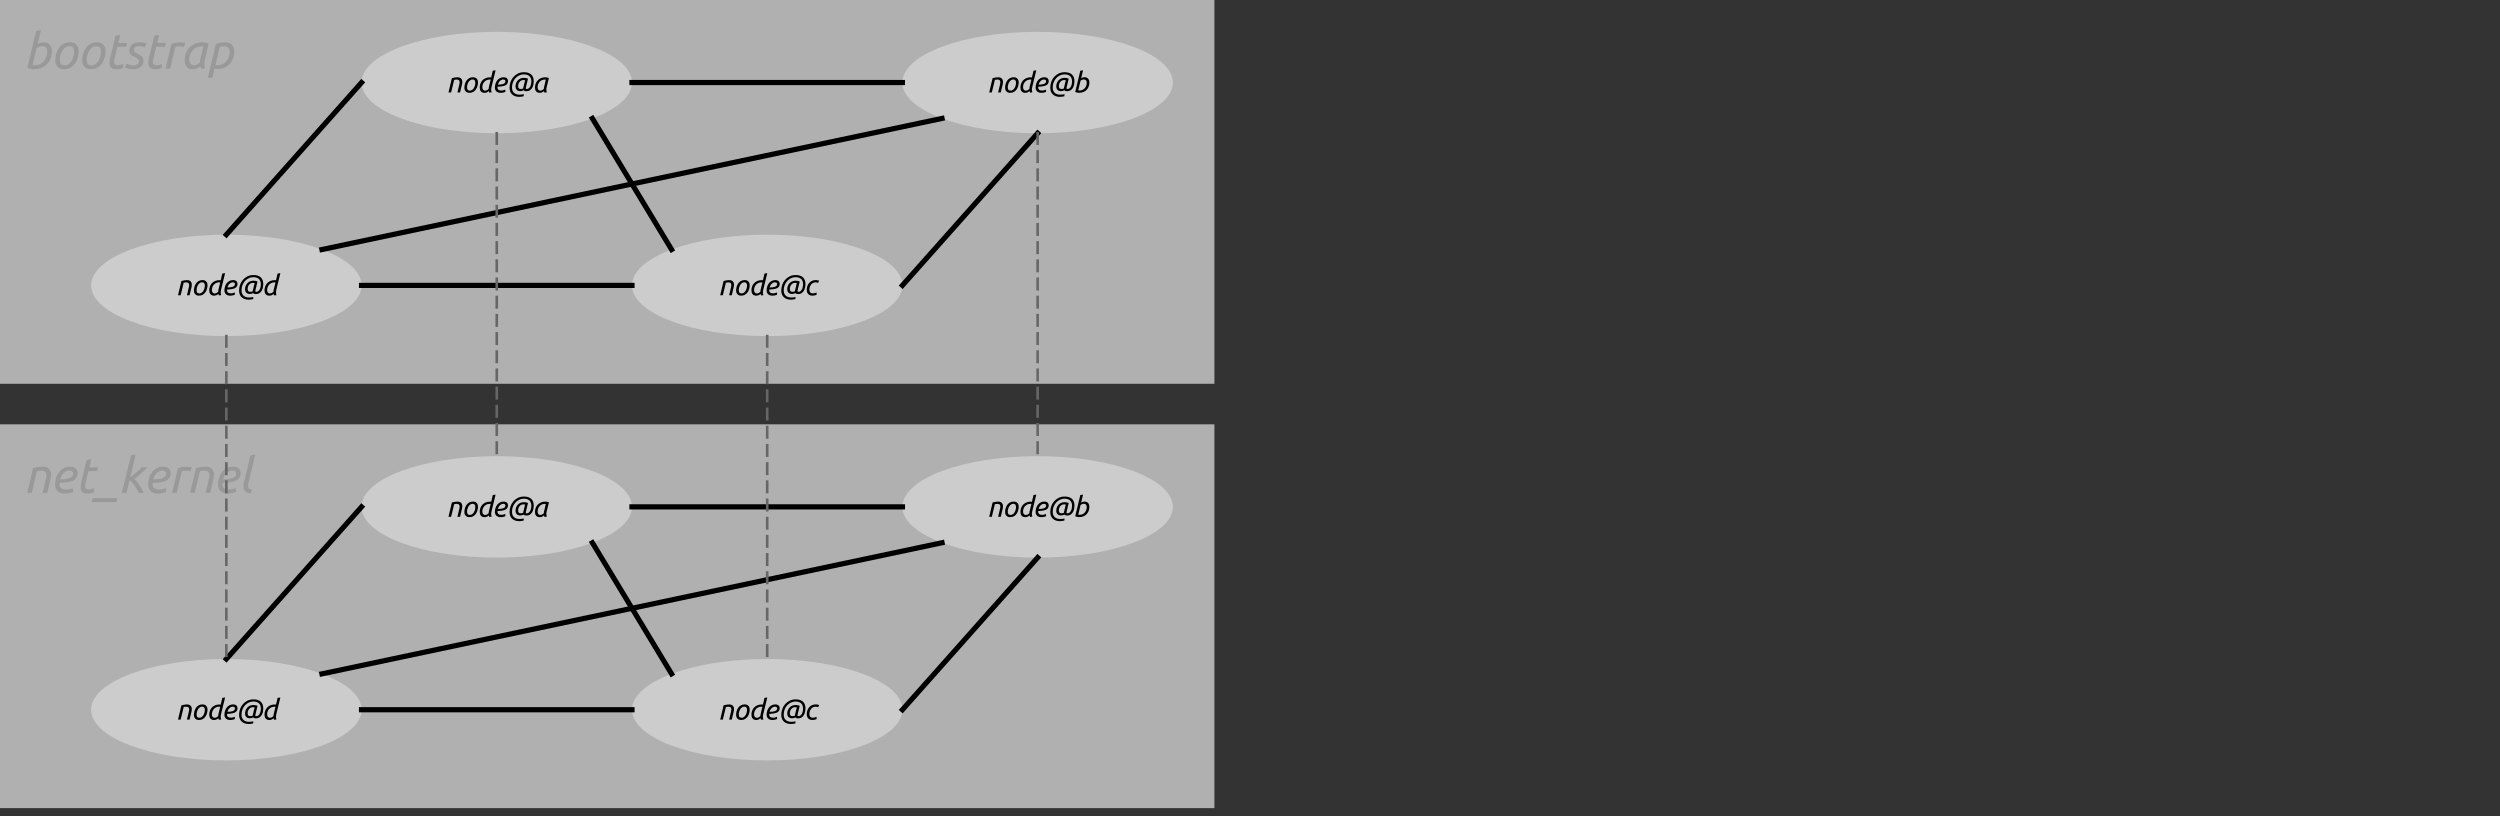 <?xml version="1.0" standalone="yes"?>

<svg version="1.1" viewBox="0.0 0.0 962.0 314.0" fill="none" stroke="none" stroke-linecap="square" stroke-miterlimit="10" xmlns="http://www.w3.org/2000/svg" xmlns:xlink="http://www.w3.org/1999/xlink"><rect x="0.0" y="0.0" width="962.0" height="314.0" fill="#333333" stroke="none"/><clipPath id="p.0"><path d="m0 0l962.0 0l0 314.0l-962.0 0l0 -314.0z" clip-rule="nonzero"></path></clipPath><g clip-path="url(#p.0)"><path fill="#000000" fill-opacity="0.0" d="m0 0l962.0 0l0 314.0l-962.0 0z" fill-rule="nonzero"></path><path fill="#f3f3f3" fill-opacity="0.651" d="m0 163.281l467.307 0l0 147.685l-467.307 0z" fill-rule="nonzero"></path><path fill="#999999" d="m12.219 189.671l-1.781 0l2.281 -9.5q0.875 -0.266 1.891 -0.422q1.016 -0.172 1.812 -0.172q0.859 0 1.469 0.25q0.625 0.234 1.0 0.641q0.391 0.406 0.562 0.984q0.188 0.578 0.188 1.266q0 0.438 -0.078 0.922q-0.078 0.484 -0.188 0.984l-1.219 5.047l-1.766 0l1.125 -4.672q0.125 -0.531 0.25 -1.078q0.125 -0.562 0.125 -1.047q0 -0.766 -0.422 -1.266q-0.406 -0.5 -1.547 -0.5q-0.484 0 -0.938 0.062q-0.453 0.047 -0.766 0.141l-2.0 8.359zm10.936 -5.188q1.109 -0.031 2.016 -0.141q0.906 -0.109 1.562 -0.359q0.672 -0.266 1.047 -0.703q0.375 -0.438 0.375 -1.141q0 -0.156 -0.078 -0.344q-0.062 -0.203 -0.219 -0.359q-0.156 -0.156 -0.453 -0.266q-0.281 -0.109 -0.703 -0.109q-0.656 0 -1.234 0.297q-0.578 0.281 -1.047 0.75q-0.453 0.453 -0.781 1.078q-0.312 0.609 -0.484 1.297zm1.812 5.438q-0.969 0 -1.672 -0.266q-0.703 -0.281 -1.188 -0.766q-0.469 -0.484 -0.703 -1.125q-0.219 -0.656 -0.219 -1.375q0 -1.328 0.391 -2.562q0.406 -1.25 1.141 -2.188q0.75 -0.953 1.812 -1.516q1.062 -0.562 2.406 -0.562q0.781 0 1.344 0.203q0.562 0.203 0.906 0.547q0.359 0.328 0.531 0.781q0.172 0.453 0.172 0.922q0 0.891 -0.328 1.516q-0.328 0.609 -0.859 1.031q-0.531 0.422 -1.25 0.656q-0.703 0.219 -1.484 0.359q-0.766 0.125 -1.562 0.172q-0.781 0.047 -1.484 0.078q-0.016 0.156 -0.016 0.25q0 0.094 0 0.156q0 0.438 0.109 0.828q0.109 0.391 0.391 0.688q0.281 0.281 0.781 0.453q0.516 0.172 1.328 0.172q0.359 0 0.75 -0.062q0.391 -0.062 0.734 -0.172q0.359 -0.109 0.625 -0.203q0.281 -0.109 0.391 -0.203l0.156 1.5q-0.375 0.203 -1.219 0.438q-0.844 0.25 -1.984 0.25zm8.805 0.016q-1.422 0 -2.094 -0.625q-0.656 -0.625 -0.656 -1.828q0 -0.781 0.266 -2.0l2.031 -8.453l1.844 -0.297l-0.75 3.062l3.359 0l-0.359 1.484l-3.359 0l-1.047 4.359q-0.219 0.891 -0.219 1.562q0 0.625 0.328 0.906q0.344 0.266 1.141 0.266q0.562 0 1.094 -0.172q0.531 -0.188 0.812 -0.344l0.141 1.516q-0.297 0.156 -0.984 0.359q-0.672 0.203 -1.547 0.203zm1.914 1.75l9.5 0l-0.359 1.5l-9.5 0l0.359 -1.5zm11.207 -2.016l3.484 -14.438l1.844 -0.312l-2.125 8.797q0.625 -0.453 1.281 -0.984q0.672 -0.547 1.266 -1.078q0.609 -0.531 1.109 -1.016q0.5 -0.484 0.828 -0.844l2.078 0q-0.391 0.484 -1.016 1.094q-0.609 0.609 -1.297 1.234q-0.688 0.609 -1.375 1.188q-0.688 0.562 -1.25 0.969q0.516 0.469 1.031 1.125q0.531 0.656 1.016 1.391q0.484 0.734 0.875 1.484q0.406 0.75 0.672 1.391l-1.922 0q-0.656 -1.531 -1.578 -2.828q-0.922 -1.297 -1.953 -2.109l-1.188 4.938l-1.781 0zm12.083 -5.188q1.109 -0.031 2.016 -0.141q0.906 -0.109 1.562 -0.359q0.672 -0.266 1.047 -0.703q0.375 -0.438 0.375 -1.141q0 -0.156 -0.078 -0.344q-0.062 -0.203 -0.219 -0.359q-0.156 -0.156 -0.453 -0.266q-0.281 -0.109 -0.703 -0.109q-0.656 0 -1.234 0.297q-0.578 0.281 -1.047 0.75q-0.453 0.453 -0.781 1.078q-0.312 0.609 -0.484 1.297zm1.812 5.438q-0.969 0 -1.672 -0.266q-0.703 -0.281 -1.188 -0.766q-0.469 -0.484 -0.703 -1.125q-0.219 -0.656 -0.219 -1.375q0 -1.328 0.391 -2.562q0.406 -1.25 1.141 -2.188q0.75 -0.953 1.812 -1.516q1.062 -0.562 2.406 -0.562q0.781 0 1.344 0.203q0.562 0.203 0.906 0.547q0.359 0.328 0.531 0.781q0.172 0.453 0.172 0.922q0 0.891 -0.328 1.516q-0.328 0.609 -0.859 1.031q-0.531 0.422 -1.25 0.656q-0.703 0.219 -1.484 0.359q-0.766 0.125 -1.562 0.172q-0.781 0.047 -1.484 0.078q-0.016 0.156 -0.016 0.25q0 0.094 0 0.156q0 0.438 0.109 0.828q0.109 0.391 0.391 0.688q0.281 0.281 0.781 0.453q0.516 0.172 1.328 0.172q0.359 0 0.75 -0.062q0.391 -0.062 0.734 -0.172q0.359 -0.109 0.625 -0.203q0.281 -0.109 0.391 -0.203l0.156 1.5q-0.375 0.203 -1.219 0.438q-0.844 0.25 -1.984 0.25zm11.086 -10.344q0.219 0 0.5 0.031q0.297 0.016 0.562 0.062q0.281 0.047 0.5 0.094q0.234 0.047 0.359 0.109l-0.516 1.531q-0.391 -0.156 -0.891 -0.219q-0.484 -0.078 -0.938 -0.078q-0.406 0 -0.797 0.062q-0.375 0.047 -0.672 0.141l-2.0 8.359l-1.781 0l2.281 -9.5q0.766 -0.266 1.641 -0.422q0.875 -0.172 1.75 -0.172zm3.049 10.094l-1.781 0l2.281 -9.5q0.875 -0.266 1.891 -0.422q1.016 -0.172 1.812 -0.172q0.859 0 1.469 0.25q0.625 0.234 1.0 0.641q0.391 0.406 0.562 0.984q0.188 0.578 0.188 1.266q0 0.438 -0.078 0.922q-0.078 0.484 -0.188 0.984l-1.219 5.047l-1.766 0l1.125 -4.672q0.125 -0.531 0.25 -1.078q0.125 -0.562 0.125 -1.047q0 -0.766 -0.422 -1.266q-0.406 -0.5 -1.547 -0.5q-0.484 0 -0.938 0.062q-0.453 0.047 -0.766 0.141l-2.0 8.359zm10.936 -5.188q1.109 -0.031 2.016 -0.141q0.906 -0.109 1.562 -0.359q0.672 -0.266 1.047 -0.703q0.375 -0.438 0.375 -1.141q0 -0.156 -0.078 -0.344q-0.062 -0.203 -0.219 -0.359q-0.156 -0.156 -0.453 -0.266q-0.281 -0.109 -0.703 -0.109q-0.656 0 -1.234 0.297q-0.578 0.281 -1.047 0.75q-0.453 0.453 -0.781 1.078q-0.312 0.609 -0.484 1.297zm1.812 5.438q-0.969 0 -1.672 -0.266q-0.703 -0.281 -1.188 -0.766q-0.469 -0.484 -0.703 -1.125q-0.219 -0.656 -0.219 -1.375q0 -1.328 0.391 -2.562q0.406 -1.25 1.141 -2.188q0.75 -0.953 1.812 -1.516q1.062 -0.562 2.406 -0.562q0.781 0 1.344 0.203q0.562 0.203 0.906 0.547q0.359 0.328 0.531 0.781q0.172 0.453 0.172 0.922q0 0.891 -0.328 1.516q-0.328 0.609 -0.859 1.031q-0.531 0.422 -1.25 0.656q-0.703 0.219 -1.484 0.359q-0.766 0.125 -1.562 0.172q-0.781 0.047 -1.484 0.078q-0.016 0.156 -0.016 0.25q0 0.094 0 0.156q0 0.438 0.109 0.828q0.109 0.391 0.391 0.688q0.281 0.281 0.781 0.453q0.516 0.172 1.328 0.172q0.359 0 0.75 -0.062q0.391 -0.062 0.734 -0.172q0.359 -0.109 0.625 -0.203q0.281 -0.109 0.391 -0.203l0.156 1.5q-0.375 0.203 -1.219 0.438q-0.844 0.25 -1.984 0.25zm8.055 -4.594q-0.094 0.406 -0.188 0.812q-0.094 0.391 -0.094 0.75q0 0.656 0.312 1.031q0.312 0.375 1.172 0.484l-0.391 1.438q-0.781 -0.016 -1.328 -0.234q-0.547 -0.219 -0.875 -0.578q-0.328 -0.359 -0.484 -0.859q-0.156 -0.5 -0.156 -1.078q0 -0.438 0.078 -0.906q0.078 -0.484 0.219 -1.0l2.391 -9.953l1.844 -0.312l-2.5 10.406z" fill-rule="nonzero"></path><path fill="#cccccc" d="m139.123 195.049l0 0c0 -10.776 23.295 -19.512 52.032 -19.512l0 0c28.736 0 52.031 8.736 52.031 19.512l0 0c0 10.776 -23.295 19.512 -52.031 19.512l0 0c-28.736 0 -52.032 -8.736 -52.032 -19.512z" fill-rule="nonzero"></path><path fill="#000000" d="m173.588 198.861l-1.016 0l1.312 -5.5q0.5 -0.156 1.094 -0.25q0.594 -0.094 1.047 -0.094q0.5 0 0.859 0.141q0.359 0.141 0.578 0.375q0.219 0.234 0.312 0.578q0.109 0.328 0.109 0.719q0 0.266 -0.047 0.547q-0.031 0.266 -0.109 0.562l-0.703 2.922l-1.016 0l0.641 -2.703q0.078 -0.312 0.141 -0.625q0.078 -0.328 0.078 -0.609q0 -0.438 -0.25 -0.734q-0.234 -0.297 -0.891 -0.297q-0.266 0 -0.531 0.047q-0.266 0.031 -0.438 0.078l-1.172 4.844zm7.044 0.141q-0.906 0 -1.422 -0.531q-0.516 -0.531 -0.516 -1.469q0 -0.641 0.188 -1.344q0.188 -0.703 0.578 -1.297q0.391 -0.594 1.016 -0.969q0.641 -0.391 1.531 -0.391q0.891 0 1.406 0.531q0.516 0.531 0.516 1.469q0 0.641 -0.188 1.344q-0.172 0.703 -0.578 1.297q-0.391 0.594 -1.016 0.984q-0.625 0.375 -1.516 0.375zm0.172 -0.859q0.5 0 0.891 -0.281q0.391 -0.297 0.656 -0.734q0.266 -0.453 0.406 -0.984q0.141 -0.547 0.141 -1.047q0 -0.562 -0.25 -0.891q-0.234 -0.344 -0.828 -0.344q-0.484 0 -0.875 0.297q-0.391 0.281 -0.672 0.734q-0.266 0.438 -0.406 0.984q-0.141 0.531 -0.141 1.031q0 0.562 0.234 0.906q0.25 0.328 0.844 0.328zm8.196 -0.422q0 0.266 0.047 0.531q0.047 0.25 0.156 0.547l-0.906 0.125q-0.125 -0.234 -0.188 -0.578q-0.234 0.219 -0.641 0.438q-0.406 0.219 -1.0 0.219q-0.484 0 -0.844 -0.141q-0.344 -0.156 -0.578 -0.422q-0.234 -0.281 -0.344 -0.656q-0.109 -0.391 -0.109 -0.828q0 -0.75 0.25 -1.453q0.25 -0.703 0.734 -1.25q0.484 -0.547 1.219 -0.875q0.75 -0.344 1.719 -0.344q0.125 0 0.25 0.016q0.125 0 0.25 0.031l0.609 -2.578l1.078 -0.172l-1.562 6.438q-0.047 0.25 -0.094 0.484q-0.047 0.219 -0.047 0.469zm-2.328 0.422q0.469 0 0.781 -0.188q0.328 -0.203 0.578 -0.453q0 -0.188 0.031 -0.391q0.031 -0.203 0.078 -0.438l0.672 -2.75q-0.109 -0.031 -0.234 -0.031q-0.109 0 -0.219 0q-0.625 0 -1.141 0.25q-0.5 0.234 -0.859 0.641q-0.359 0.406 -0.562 0.938q-0.188 0.531 -0.188 1.109q0 0.266 0.062 0.5q0.062 0.219 0.172 0.406q0.125 0.172 0.328 0.297q0.203 0.109 0.5 0.109zm4.923 -2.281q0.625 -0.031 1.156 -0.078q0.531 -0.062 0.906 -0.203q0.391 -0.156 0.609 -0.406q0.219 -0.266 0.219 -0.672q0 -0.094 -0.047 -0.203q-0.031 -0.109 -0.125 -0.203q-0.094 -0.094 -0.266 -0.156q-0.156 -0.062 -0.406 -0.062q-0.375 0 -0.719 0.172q-0.328 0.156 -0.594 0.438q-0.266 0.266 -0.453 0.625q-0.188 0.344 -0.281 0.75zm1.031 3.141q-0.547 0 -0.969 -0.156q-0.406 -0.156 -0.688 -0.438q-0.266 -0.281 -0.406 -0.656q-0.125 -0.375 -0.125 -0.797q0 -0.766 0.234 -1.484q0.234 -0.719 0.656 -1.266q0.438 -0.547 1.047 -0.875q0.625 -0.328 1.406 -0.328q0.453 0 0.766 0.125q0.328 0.109 0.531 0.312q0.203 0.203 0.297 0.469q0.109 0.25 0.109 0.516q0 0.516 -0.188 0.875q-0.188 0.359 -0.5 0.609q-0.312 0.234 -0.719 0.375q-0.406 0.125 -0.859 0.203q-0.438 0.078 -0.906 0.109q-0.453 0.016 -0.859 0.047q-0.016 0.078 -0.016 0.141q0 0.047 0 0.094q0 0.25 0.062 0.484q0.062 0.219 0.219 0.391q0.172 0.156 0.469 0.266q0.297 0.094 0.766 0.094q0.203 0 0.422 -0.031q0.234 -0.047 0.438 -0.109q0.203 -0.062 0.359 -0.109q0.172 -0.062 0.234 -0.125l0.078 0.875q-0.219 0.125 -0.703 0.25q-0.484 0.141 -1.156 0.141zm9.879 -0.609q-0.703 0 -0.984 -0.391q-0.25 0.156 -0.594 0.25q-0.344 0.094 -0.734 0.094q-0.812 0 -1.312 -0.469q-0.5 -0.469 -0.5 -1.406q0 -0.625 0.219 -1.203q0.219 -0.594 0.625 -1.031q0.406 -0.453 0.984 -0.719q0.578 -0.281 1.328 -0.281q0.578 0 1.0 0.109q0.422 0.094 0.641 0.188l-0.797 3.344q-0.062 0.156 -0.062 0.312q0 0.125 0.062 0.234q0.078 0.094 0.312 0.094q0.453 0 0.781 -0.266q0.328 -0.266 0.547 -0.688q0.234 -0.438 0.328 -0.938q0.109 -0.5 0.109 -0.984q0 -0.594 -0.156 -1.094q-0.156 -0.516 -0.5 -0.875q-0.344 -0.375 -0.906 -0.578q-0.562 -0.203 -1.375 -0.203q-0.953 0 -1.781 0.422q-0.828 0.406 -1.438 1.094q-0.594 0.688 -0.938 1.594q-0.344 0.906 -0.344 1.906q0 0.734 0.203 1.266q0.219 0.516 0.609 0.859q0.391 0.344 0.922 0.5q0.547 0.172 1.188 0.172q0.641 0 1.078 -0.078q0.438 -0.078 0.547 -0.125l-0.062 0.812q-0.109 0.031 -0.297 0.062q-0.188 0.047 -0.422 0.078q-0.234 0.047 -0.516 0.062q-0.266 0.031 -0.516 0.031q-0.797 0 -1.469 -0.234q-0.672 -0.219 -1.172 -0.672q-0.484 -0.438 -0.766 -1.094q-0.266 -0.672 -0.266 -1.531q0 -1.109 0.359 -2.172q0.375 -1.078 1.094 -1.906q0.719 -0.844 1.75 -1.359q1.031 -0.516 2.375 -0.516q1.797 0 2.766 0.891q0.969 0.891 0.969 2.625q0 0.516 -0.125 1.172q-0.109 0.656 -0.438 1.25q-0.312 0.578 -0.875 0.984q-0.562 0.406 -1.453 0.406zm-2.156 -0.875q0.594 0 1.0 -0.219q0 -0.188 0.016 -0.312q0.031 -0.125 0.062 -0.25l0.625 -2.578q-0.047 -0.031 -0.234 -0.047q-0.188 -0.031 -0.406 -0.031q-0.469 0 -0.844 0.188q-0.375 0.188 -0.641 0.516q-0.266 0.312 -0.406 0.734q-0.141 0.422 -0.141 0.875q0 0.594 0.234 0.859q0.25 0.266 0.734 0.266zm9.187 1.406q-0.047 -0.125 -0.109 -0.266q-0.047 -0.156 -0.094 -0.312q-0.234 0.219 -0.641 0.438q-0.406 0.219 -1.0 0.219q-0.484 0 -0.828 -0.156q-0.344 -0.156 -0.578 -0.422q-0.219 -0.281 -0.328 -0.656q-0.094 -0.375 -0.094 -0.812q0 -0.75 0.25 -1.453q0.25 -0.703 0.734 -1.25q0.5 -0.547 1.25 -0.891q0.75 -0.344 1.75 -0.344q0.297 0 0.688 0.078q0.406 0.062 0.688 0.203l-0.844 3.469q-0.062 0.25 -0.109 0.484q-0.031 0.219 -0.031 0.469q0 0.266 0.047 0.531q0.047 0.25 0.156 0.547l-0.906 0.125zm-1.641 -0.781q0.469 0 0.797 -0.203q0.328 -0.203 0.578 -0.469q0 -0.188 0.031 -0.391q0.031 -0.203 0.078 -0.406l0.656 -2.734q-0.062 -0.016 -0.188 -0.031q-0.125 -0.016 -0.219 -0.016q-0.625 0 -1.141 0.25q-0.5 0.234 -0.859 0.641q-0.359 0.406 -0.562 0.938q-0.188 0.531 -0.188 1.109q0 0.234 0.047 0.484q0.047 0.234 0.156 0.422q0.125 0.172 0.312 0.297q0.203 0.109 0.5 0.109z" fill-rule="nonzero"></path><path fill="#cccccc" d="m347.249 195.049l0 0c0 -10.776 23.295 -19.512 52.032 -19.512l0 0c28.736 0 52.031 8.736 52.031 19.512l0 0c0 10.776 -23.295 19.512 -52.031 19.512l0 0c-28.736 0 -52.032 -8.736 -52.032 -19.512z" fill-rule="nonzero"></path><path fill="#000000" d="m381.655 198.861l-1.016 0l1.312 -5.5q0.5 -0.156 1.094 -0.25q0.594 -0.094 1.047 -0.094q0.5 0 0.859 0.141q0.359 0.141 0.578 0.375q0.219 0.234 0.312 0.578q0.109 0.328 0.109 0.719q0 0.266 -0.047 0.547q-0.031 0.266 -0.109 0.562l-0.703 2.922l-1.016 0l0.641 -2.703q0.078 -0.312 0.141 -0.625q0.078 -0.328 0.078 -0.609q0 -0.438 -0.25 -0.734q-0.234 -0.297 -0.891 -0.297q-0.266 0 -0.531 0.047q-0.266 0.031 -0.438 0.078l-1.172 4.844zm7.044 0.141q-0.906 0 -1.422 -0.531q-0.516 -0.531 -0.516 -1.469q0 -0.641 0.188 -1.344q0.188 -0.703 0.578 -1.297q0.391 -0.594 1.016 -0.969q0.641 -0.391 1.531 -0.391q0.891 0 1.406 0.531q0.516 0.531 0.516 1.469q0 0.641 -0.188 1.344q-0.172 0.703 -0.578 1.297q-0.391 0.594 -1.016 0.984q-0.625 0.375 -1.516 0.375zm0.172 -0.859q0.5 0 0.891 -0.281q0.391 -0.297 0.656 -0.734q0.266 -0.453 0.406 -0.984q0.141 -0.547 0.141 -1.047q0 -0.562 -0.25 -0.891q-0.234 -0.344 -0.828 -0.344q-0.484 0 -0.875 0.297q-0.391 0.281 -0.672 0.734q-0.266 0.438 -0.406 0.984q-0.141 0.531 -0.141 1.031q0 0.562 0.234 0.906q0.25 0.328 0.844 0.328zm8.196 -0.422q0 0.266 0.047 0.531q0.047 0.25 0.156 0.547l-0.906 0.125q-0.125 -0.234 -0.188 -0.578q-0.234 0.219 -0.641 0.438q-0.406 0.219 -1.0 0.219q-0.484 0 -0.844 -0.141q-0.344 -0.156 -0.578 -0.422q-0.234 -0.281 -0.344 -0.656q-0.109 -0.391 -0.109 -0.828q0 -0.75 0.25 -1.453q0.25 -0.703 0.734 -1.25q0.484 -0.547 1.219 -0.875q0.75 -0.344 1.719 -0.344q0.125 0 0.25 0.016q0.125 0 0.25 0.031l0.609 -2.578l1.078 -0.172l-1.562 6.438q-0.047 0.25 -0.094 0.484q-0.047 0.219 -0.047 0.469zm-2.328 0.422q0.469 0 0.781 -0.188q0.328 -0.203 0.578 -0.453q0 -0.188 0.031 -0.391q0.031 -0.203 0.078 -0.438l0.672 -2.75q-0.109 -0.031 -0.234 -0.031q-0.109 0 -0.219 0q-0.625 0 -1.141 0.25q-0.5 0.234 -0.859 0.641q-0.359 0.406 -0.562 0.938q-0.188 0.531 -0.188 1.109q0 0.266 0.062 0.5q0.062 0.219 0.172 0.406q0.125 0.172 0.328 0.297q0.203 0.109 0.5 0.109zm4.923 -2.281q0.625 -0.031 1.156 -0.078q0.531 -0.062 0.906 -0.203q0.391 -0.156 0.609 -0.406q0.219 -0.266 0.219 -0.672q0 -0.094 -0.047 -0.203q-0.031 -0.109 -0.125 -0.203q-0.094 -0.094 -0.266 -0.156q-0.156 -0.062 -0.406 -0.062q-0.375 0 -0.719 0.172q-0.328 0.156 -0.594 0.438q-0.266 0.266 -0.453 0.625q-0.188 0.344 -0.281 0.75zm1.031 3.141q-0.547 0 -0.969 -0.156q-0.406 -0.156 -0.688 -0.438q-0.266 -0.281 -0.406 -0.656q-0.125 -0.375 -0.125 -0.797q0 -0.766 0.234 -1.484q0.234 -0.719 0.656 -1.266q0.438 -0.547 1.047 -0.875q0.625 -0.328 1.406 -0.328q0.453 0 0.766 0.125q0.328 0.109 0.531 0.312q0.203 0.203 0.297 0.469q0.109 0.25 0.109 0.516q0 0.516 -0.188 0.875q-0.188 0.359 -0.5 0.609q-0.312 0.234 -0.719 0.375q-0.406 0.125 -0.859 0.203q-0.438 0.078 -0.906 0.109q-0.453 0.016 -0.859 0.047q-0.016 0.078 -0.016 0.141q0 0.047 0 0.094q0 0.25 0.062 0.484q0.062 0.219 0.219 0.391q0.172 0.156 0.469 0.266q0.297 0.094 0.766 0.094q0.203 0 0.422 -0.031q0.234 -0.047 0.438 -0.109q0.203 -0.062 0.359 -0.109q0.172 -0.062 0.234 -0.125l0.078 0.875q-0.219 0.125 -0.703 0.25q-0.484 0.141 -1.156 0.141zm9.879 -0.609q-0.703 0 -0.984 -0.391q-0.25 0.156 -0.594 0.25q-0.344 0.094 -0.734 0.094q-0.812 0 -1.312 -0.469q-0.5 -0.469 -0.5 -1.406q0 -0.625 0.219 -1.203q0.219 -0.594 0.625 -1.031q0.406 -0.453 0.984 -0.719q0.578 -0.281 1.328 -0.281q0.578 0 1.0 0.109q0.422 0.094 0.641 0.188l-0.797 3.344q-0.062 0.156 -0.062 0.312q0 0.125 0.062 0.234q0.078 0.094 0.312 0.094q0.453 0 0.781 -0.266q0.328 -0.266 0.547 -0.688q0.234 -0.438 0.328 -0.938q0.109 -0.5 0.109 -0.984q0 -0.594 -0.156 -1.094q-0.156 -0.516 -0.5 -0.875q-0.344 -0.375 -0.906 -0.578q-0.562 -0.203 -1.375 -0.203q-0.953 0 -1.781 0.422q-0.828 0.406 -1.438 1.094q-0.594 0.688 -0.938 1.594q-0.344 0.906 -0.344 1.906q0 0.734 0.203 1.266q0.219 0.516 0.609 0.859q0.391 0.344 0.922 0.5q0.547 0.172 1.188 0.172q0.641 0 1.078 -0.078q0.438 -0.078 0.547 -0.125l-0.062 0.812q-0.109 0.031 -0.297 0.062q-0.188 0.047 -0.422 0.078q-0.234 0.047 -0.516 0.062q-0.266 0.031 -0.516 0.031q-0.797 0 -1.469 -0.234q-0.672 -0.219 -1.172 -0.672q-0.484 -0.438 -0.766 -1.094q-0.266 -0.672 -0.266 -1.531q0 -1.109 0.359 -2.172q0.375 -1.078 1.094 -1.906q0.719 -0.844 1.75 -1.359q1.031 -0.516 2.375 -0.516q1.797 0 2.766 0.891q0.969 0.891 0.969 2.625q0 0.516 -0.125 1.172q-0.109 0.656 -0.438 1.25q-0.312 0.578 -0.875 0.984q-0.562 0.406 -1.453 0.406zm-2.156 -0.875q0.594 0 1.0 -0.219q0 -0.188 0.016 -0.312q0.031 -0.125 0.062 -0.25l0.625 -2.578q-0.047 -0.031 -0.234 -0.047q-0.188 -0.031 -0.406 -0.031q-0.469 0 -0.844 0.188q-0.375 0.188 -0.641 0.516q-0.266 0.312 -0.406 0.734q-0.141 0.422 -0.141 0.875q0 0.594 0.234 0.859q0.25 0.266 0.734 0.266zm7.609 -4.141q0.266 -0.156 0.594 -0.266q0.328 -0.109 0.703 -0.109q0.469 0 0.828 0.156q0.359 0.141 0.578 0.422q0.234 0.266 0.344 0.641q0.125 0.375 0.125 0.797q0 0.766 -0.25 1.484q-0.234 0.703 -0.734 1.266q-0.484 0.547 -1.234 0.891q-0.734 0.328 -1.734 0.328q-0.172 0 -0.375 -0.016q-0.188 -0.016 -0.391 -0.062q-0.203 -0.047 -0.406 -0.109q-0.188 -0.062 -0.328 -0.156l1.953 -8.141l1.062 -0.172l-0.734 3.047zm1.047 0.484q-0.328 0 -0.656 0.125q-0.328 0.109 -0.609 0.328l-0.891 3.719q0.109 0.031 0.25 0.047q0.141 0.016 0.281 0.016q0.625 0 1.125 -0.234q0.516 -0.25 0.859 -0.656q0.359 -0.422 0.547 -0.953q0.203 -0.531 0.203 -1.125q0 -0.234 -0.062 -0.469q-0.047 -0.234 -0.172 -0.406q-0.125 -0.172 -0.344 -0.281q-0.203 -0.109 -0.531 -0.109z" fill-rule="nonzero"></path><path fill="#cccccc" d="m243.186 273.097l0 0c0 -10.776 23.295 -19.512 52.031 -19.512l0 0c28.736 0 52.031 8.736 52.031 19.512l0 0c0 10.776 -23.295 19.512 -52.031 19.512l0 0c-28.736 0 -52.031 -8.736 -52.031 -19.512z" fill-rule="nonzero"></path><path fill="#000000" d="m278.146 276.91l-1.016 0l1.312 -5.5q0.5 -0.156 1.094 -0.25q0.594 -0.094 1.047 -0.094q0.5 0 0.859 0.141q0.359 0.141 0.578 0.375q0.219 0.234 0.312 0.578q0.109 0.328 0.109 0.719q0 0.266 -0.047 0.547q-0.031 0.266 -0.109 0.562l-0.703 2.922l-1.016 0l0.641 -2.703q0.078 -0.312 0.141 -0.625q0.078 -0.328 0.078 -0.609q0 -0.438 -0.25 -0.734q-0.234 -0.297 -0.891 -0.297q-0.266 0 -0.531 0.047q-0.266 0.031 -0.438 0.078l-1.172 4.844zm7.044 0.141q-0.906 0 -1.422 -0.531q-0.516 -0.531 -0.516 -1.469q0 -0.641 0.188 -1.344q0.188 -0.703 0.578 -1.297q0.391 -0.594 1.016 -0.969q0.641 -0.391 1.531 -0.391q0.891 0 1.406 0.531q0.516 0.531 0.516 1.469q0 0.641 -0.188 1.344q-0.172 0.703 -0.578 1.297q-0.391 0.594 -1.016 0.984q-0.625 0.375 -1.516 0.375zm0.172 -0.859q0.5 0 0.891 -0.281q0.391 -0.297 0.656 -0.734q0.266 -0.453 0.406 -0.984q0.141 -0.547 0.141 -1.047q0 -0.562 -0.25 -0.891q-0.234 -0.344 -0.828 -0.344q-0.484 0 -0.875 0.297q-0.391 0.281 -0.672 0.734q-0.266 0.438 -0.406 0.984q-0.141 0.531 -0.141 1.031q0 0.562 0.234 0.906q0.25 0.328 0.844 0.328zm8.196 -0.422q0 0.266 0.047 0.531q0.047 0.25 0.156 0.547l-0.906 0.125q-0.125 -0.234 -0.188 -0.578q-0.234 0.219 -0.641 0.438q-0.406 0.219 -1.0 0.219q-0.484 0 -0.844 -0.141q-0.344 -0.156 -0.578 -0.422q-0.234 -0.281 -0.344 -0.656q-0.109 -0.391 -0.109 -0.828q0 -0.75 0.25 -1.453q0.25 -0.703 0.734 -1.25q0.484 -0.547 1.219 -0.875q0.75 -0.344 1.719 -0.344q0.125 0 0.25 0.016q0.125 0 0.25 0.031l0.609 -2.578l1.078 -0.172l-1.562 6.438q-0.047 0.25 -0.094 0.484q-0.047 0.219 -0.047 0.469zm-2.328 0.422q0.469 0 0.781 -0.188q0.328 -0.203 0.578 -0.453q0 -0.188 0.031 -0.391q0.031 -0.203 0.078 -0.438l0.672 -2.75q-0.109 -0.031 -0.234 -0.031q-0.109 0 -0.219 0q-0.625 0 -1.141 0.25q-0.5 0.234 -0.859 0.641q-0.359 0.406 -0.562 0.938q-0.188 0.531 -0.188 1.109q0 0.266 0.062 0.5q0.062 0.219 0.172 0.406q0.125 0.172 0.328 0.297q0.203 0.109 0.5 0.109zm4.923 -2.281q0.625 -0.031 1.156 -0.078q0.531 -0.062 0.906 -0.203q0.391 -0.156 0.609 -0.406q0.219 -0.266 0.219 -0.672q0 -0.094 -0.047 -0.203q-0.031 -0.109 -0.125 -0.203q-0.094 -0.094 -0.266 -0.156q-0.156 -0.062 -0.406 -0.062q-0.375 0 -0.719 0.172q-0.328 0.156 -0.594 0.438q-0.266 0.266 -0.453 0.625q-0.188 0.344 -0.281 0.75zm1.031 3.141q-0.547 0 -0.969 -0.156q-0.406 -0.156 -0.688 -0.438q-0.266 -0.281 -0.406 -0.656q-0.125 -0.375 -0.125 -0.797q0 -0.766 0.234 -1.484q0.234 -0.719 0.656 -1.266q0.438 -0.547 1.047 -0.875q0.625 -0.328 1.406 -0.328q0.453 0 0.766 0.125q0.328 0.109 0.531 0.312q0.203 0.203 0.297 0.469q0.109 0.25 0.109 0.516q0 0.516 -0.188 0.875q-0.188 0.359 -0.5 0.609q-0.312 0.234 -0.719 0.375q-0.406 0.125 -0.859 0.203q-0.438 0.078 -0.906 0.109q-0.453 0.016 -0.859 0.047q-0.016 0.078 -0.016 0.141q0 0.047 0 0.094q0 0.25 0.062 0.484q0.062 0.219 0.219 0.391q0.172 0.156 0.469 0.266q0.297 0.094 0.766 0.094q0.203 0 0.422 -0.031q0.234 -0.047 0.438 -0.109q0.203 -0.062 0.359 -0.109q0.172 -0.062 0.234 -0.125l0.078 0.875q-0.219 0.125 -0.703 0.25q-0.484 0.141 -1.156 0.141zm9.879 -0.609q-0.703 0 -0.984 -0.391q-0.25 0.156 -0.594 0.25q-0.344 0.094 -0.734 0.094q-0.812 0 -1.312 -0.469q-0.5 -0.469 -0.5 -1.406q0 -0.625 0.219 -1.203q0.219 -0.594 0.625 -1.031q0.406 -0.453 0.984 -0.719q0.578 -0.281 1.328 -0.281q0.578 0 1.0 0.109q0.422 0.094 0.641 0.188l-0.797 3.344q-0.062 0.156 -0.062 0.312q0 0.125 0.062 0.234q0.078 0.094 0.312 0.094q0.453 0 0.781 -0.266q0.328 -0.266 0.547 -0.688q0.234 -0.438 0.328 -0.938q0.109 -0.5 0.109 -0.984q0 -0.594 -0.156 -1.094q-0.156 -0.516 -0.5 -0.875q-0.344 -0.375 -0.906 -0.578q-0.562 -0.203 -1.375 -0.203q-0.953 0 -1.781 0.422q-0.828 0.406 -1.438 1.094q-0.594 0.688 -0.938 1.594q-0.344 0.906 -0.344 1.906q0 0.734 0.203 1.266q0.219 0.516 0.609 0.859q0.391 0.344 0.922 0.5q0.547 0.172 1.188 0.172q0.641 0 1.078 -0.078q0.438 -0.078 0.547 -0.125l-0.062 0.812q-0.109 0.031 -0.297 0.062q-0.188 0.047 -0.422 0.078q-0.234 0.047 -0.516 0.062q-0.266 0.031 -0.516 0.031q-0.797 0 -1.469 -0.234q-0.672 -0.219 -1.172 -0.672q-0.484 -0.438 -0.766 -1.094q-0.266 -0.672 -0.266 -1.531q0 -1.109 0.359 -2.172q0.375 -1.078 1.094 -1.906q0.719 -0.844 1.75 -1.359q1.031 -0.516 2.375 -0.516q1.797 0 2.766 0.891q0.969 0.891 0.969 2.625q0 0.516 -0.125 1.172q-0.109 0.656 -0.438 1.25q-0.312 0.578 -0.875 0.984q-0.562 0.406 -1.453 0.406zm-2.156 -0.875q0.594 0 1.0 -0.219q0 -0.188 0.016 -0.312q0.031 -0.125 0.062 -0.25l0.625 -2.578q-0.047 -0.031 -0.234 -0.047q-0.188 -0.031 -0.406 -0.031q-0.469 0 -0.844 0.188q-0.375 0.188 -0.641 0.516q-0.266 0.312 -0.406 0.734q-0.141 0.422 -0.141 0.875q0 0.594 0.234 0.859q0.25 0.266 0.734 0.266zm5.53 -0.703q0 -0.75 0.219 -1.438q0.234 -0.703 0.672 -1.219q0.453 -0.531 1.078 -0.844q0.641 -0.312 1.469 -0.312q0.359 0 0.688 0.047q0.344 0.047 0.641 0.188l-0.391 0.859q-0.172 -0.094 -0.422 -0.141q-0.234 -0.062 -0.609 -0.062q-0.531 0 -0.969 0.234q-0.422 0.234 -0.734 0.625q-0.297 0.391 -0.453 0.906q-0.156 0.516 -0.156 1.062q0 0.281 0.062 0.531q0.062 0.25 0.203 0.453q0.156 0.188 0.406 0.297q0.266 0.109 0.672 0.109q0.188 0 0.406 -0.031q0.234 -0.047 0.422 -0.094q0.188 -0.062 0.328 -0.125q0.156 -0.062 0.219 -0.109l0.078 0.875q-0.203 0.125 -0.641 0.25q-0.438 0.125 -1.0 0.125q-0.531 0 -0.938 -0.156q-0.406 -0.156 -0.688 -0.453q-0.266 -0.297 -0.422 -0.688q-0.141 -0.406 -0.141 -0.891z" fill-rule="nonzero"></path><path fill="#cccccc" d="m35.06 273.097l0 0c0 -10.776 23.295 -19.512 52.031 -19.512l0 0c28.736 0 52.031 8.736 52.031 19.512l0 0c0 10.776 -23.295 19.512 -52.031 19.512l0 0c-28.736 0 -52.031 -8.736 -52.031 -19.512z" fill-rule="nonzero"></path><path fill="#000000" d="m69.509 276.91l-1.016 0l1.312 -5.5q0.5 -0.156 1.094 -0.25q0.594 -0.094 1.047 -0.094q0.5 0 0.859 0.141q0.359 0.141 0.578 0.375q0.219 0.234 0.312 0.578q0.109 0.328 0.109 0.719q0 0.266 -0.047 0.547q-0.031 0.266 -0.109 0.562l-0.703 2.922l-1.016 0l0.641 -2.703q0.078 -0.312 0.141 -0.625q0.078 -0.328 0.078 -0.609q0 -0.438 -0.25 -0.734q-0.234 -0.297 -0.891 -0.297q-0.266 0 -0.531 0.047q-0.266 0.031 -0.438 0.078l-1.172 4.844zm7.044 0.141q-0.906 0 -1.422 -0.531q-0.516 -0.531 -0.516 -1.469q0 -0.641 0.188 -1.344q0.188 -0.703 0.578 -1.297q0.391 -0.594 1.016 -0.969q0.641 -0.391 1.531 -0.391q0.891 0 1.406 0.531q0.516 0.531 0.516 1.469q0 0.641 -0.188 1.344q-0.172 0.703 -0.578 1.297q-0.391 0.594 -1.016 0.984q-0.625 0.375 -1.516 0.375zm0.172 -0.859q0.5 0 0.891 -0.281q0.391 -0.297 0.656 -0.734q0.266 -0.453 0.406 -0.984q0.141 -0.547 0.141 -1.047q0 -0.562 -0.25 -0.891q-0.234 -0.344 -0.828 -0.344q-0.484 0 -0.875 0.297q-0.391 0.281 -0.672 0.734q-0.266 0.438 -0.406 0.984q-0.141 0.531 -0.141 1.031q0 0.562 0.234 0.906q0.25 0.328 0.844 0.328zm8.196 -0.422q0 0.266 0.047 0.531q0.047 0.25 0.156 0.547l-0.906 0.125q-0.125 -0.234 -0.188 -0.578q-0.234 0.219 -0.641 0.438q-0.406 0.219 -1.0 0.219q-0.484 0 -0.844 -0.141q-0.344 -0.156 -0.578 -0.422q-0.234 -0.281 -0.344 -0.656q-0.109 -0.391 -0.109 -0.828q0 -0.75 0.25 -1.453q0.25 -0.703 0.734 -1.25q0.484 -0.547 1.219 -0.875q0.75 -0.344 1.719 -0.344q0.125 0 0.25 0.016q0.125 0 0.25 0.031l0.609 -2.578l1.078 -0.172l-1.562 6.438q-0.047 0.25 -0.094 0.484q-0.047 0.219 -0.047 0.469zm-2.328 0.422q0.469 0 0.781 -0.188q0.328 -0.203 0.578 -0.453q0 -0.188 0.031 -0.391q0.031 -0.203 0.078 -0.438l0.672 -2.75q-0.109 -0.031 -0.234 -0.031q-0.109 0 -0.219 0q-0.625 0 -1.141 0.25q-0.5 0.234 -0.859 0.641q-0.359 0.406 -0.562 0.938q-0.188 0.531 -0.188 1.109q0 0.266 0.062 0.5q0.062 0.219 0.172 0.406q0.125 0.172 0.328 0.297q0.203 0.109 0.5 0.109zm4.923 -2.281q0.625 -0.031 1.156 -0.078q0.531 -0.062 0.906 -0.203q0.391 -0.156 0.609 -0.406q0.219 -0.266 0.219 -0.672q0 -0.094 -0.047 -0.203q-0.031 -0.109 -0.125 -0.203q-0.094 -0.094 -0.266 -0.156q-0.156 -0.062 -0.406 -0.062q-0.375 0 -0.719 0.172q-0.328 0.156 -0.594 0.438q-0.266 0.266 -0.453 0.625q-0.188 0.344 -0.281 0.75zm1.031 3.141q-0.547 0 -0.969 -0.156q-0.406 -0.156 -0.688 -0.438q-0.266 -0.281 -0.406 -0.656q-0.125 -0.375 -0.125 -0.797q0 -0.766 0.234 -1.484q0.234 -0.719 0.656 -1.266q0.438 -0.547 1.047 -0.875q0.625 -0.328 1.406 -0.328q0.453 0 0.766 0.125q0.328 0.109 0.531 0.312q0.203 0.203 0.297 0.469q0.109 0.25 0.109 0.516q0 0.516 -0.188 0.875q-0.188 0.359 -0.5 0.609q-0.312 0.234 -0.719 0.375q-0.406 0.125 -0.859 0.203q-0.438 0.078 -0.906 0.109q-0.453 0.016 -0.859 0.047q-0.016 0.078 -0.016 0.141q0 0.047 0 0.094q0 0.25 0.062 0.484q0.062 0.219 0.219 0.391q0.172 0.156 0.469 0.266q0.297 0.094 0.766 0.094q0.203 0 0.422 -0.031q0.234 -0.047 0.438 -0.109q0.203 -0.062 0.359 -0.109q0.172 -0.062 0.234 -0.125l0.078 0.875q-0.219 0.125 -0.703 0.25q-0.484 0.141 -1.156 0.141zm9.879 -0.609q-0.703 0 -0.984 -0.391q-0.25 0.156 -0.594 0.25q-0.344 0.094 -0.734 0.094q-0.812 0 -1.312 -0.469q-0.5 -0.469 -0.5 -1.406q0 -0.625 0.219 -1.203q0.219 -0.594 0.625 -1.031q0.406 -0.453 0.984 -0.719q0.578 -0.281 1.328 -0.281q0.578 0 1.0 0.109q0.422 0.094 0.641 0.188l-0.797 3.344q-0.062 0.156 -0.062 0.312q0 0.125 0.062 0.234q0.078 0.094 0.312 0.094q0.453 0 0.781 -0.266q0.328 -0.266 0.547 -0.688q0.234 -0.438 0.328 -0.938q0.109 -0.5 0.109 -0.984q0 -0.594 -0.156 -1.094q-0.156 -0.516 -0.5 -0.875q-0.344 -0.375 -0.906 -0.578q-0.562 -0.203 -1.375 -0.203q-0.953 0 -1.781 0.422q-0.828 0.406 -1.438 1.094q-0.594 0.688 -0.938 1.594q-0.344 0.906 -0.344 1.906q0 0.734 0.203 1.266q0.219 0.516 0.609 0.859q0.391 0.344 0.922 0.5q0.547 0.172 1.188 0.172q0.641 0 1.078 -0.078q0.438 -0.078 0.547 -0.125l-0.062 0.812q-0.109 0.031 -0.297 0.062q-0.188 0.047 -0.422 0.078q-0.234 0.047 -0.516 0.062q-0.266 0.031 -0.516 0.031q-0.797 0 -1.469 -0.234q-0.672 -0.219 -1.172 -0.672q-0.484 -0.438 -0.766 -1.094q-0.266 -0.672 -0.266 -1.531q0 -1.109 0.359 -2.172q0.375 -1.078 1.094 -1.906q0.719 -0.844 1.75 -1.359q1.031 -0.516 2.375 -0.516q1.797 0 2.766 0.891q0.969 0.891 0.969 2.625q0 0.516 -0.125 1.172q-0.109 0.656 -0.438 1.25q-0.312 0.578 -0.875 0.984q-0.562 0.406 -1.453 0.406zm-2.156 -0.875q0.594 0 1.0 -0.219q0 -0.188 0.016 -0.312q0.031 -0.125 0.062 -0.25l0.625 -2.578q-0.047 -0.031 -0.234 -0.047q-0.188 -0.031 -0.406 -0.031q-0.469 0 -0.844 0.188q-0.375 0.188 -0.641 0.516q-0.266 0.312 -0.406 0.734q-0.141 0.422 -0.141 0.875q0 0.594 0.234 0.859q0.25 0.266 0.734 0.266zm9.921 0.203q0 0.266 0.047 0.531q0.047 0.25 0.156 0.547l-0.906 0.125q-0.125 -0.234 -0.188 -0.578q-0.234 0.219 -0.641 0.438q-0.406 0.219 -1.0 0.219q-0.484 0 -0.844 -0.141q-0.344 -0.156 -0.578 -0.422q-0.234 -0.281 -0.344 -0.656q-0.109 -0.391 -0.109 -0.828q0 -0.75 0.25 -1.453q0.25 -0.703 0.734 -1.25q0.484 -0.547 1.219 -0.875q0.75 -0.344 1.719 -0.344q0.125 0 0.25 0.016q0.125 0 0.25 0.031l0.609 -2.578l1.078 -0.172l-1.562 6.438q-0.047 0.25 -0.094 0.484q-0.047 0.219 -0.047 0.469zm-2.328 0.422q0.469 0 0.781 -0.188q0.328 -0.203 0.578 -0.453q0 -0.188 0.031 -0.391q0.031 -0.203 0.078 -0.438l0.672 -2.75q-0.109 -0.031 -0.234 -0.031q-0.109 0 -0.219 0q-0.625 0 -1.141 0.25q-0.5 0.234 -0.859 0.641q-0.359 0.406 -0.562 0.938q-0.188 0.531 -0.188 1.109q0 0.266 0.062 0.5q0.062 0.219 0.172 0.406q0.125 0.172 0.328 0.297q0.203 0.109 0.5 0.109z" fill-rule="nonzero"></path><path fill="#000000" fill-opacity="0.0" d="m87.092 253.585l52.031 -58.537" fill-rule="nonzero"></path><path stroke="#000000" stroke-width="2.0" stroke-linejoin="round" stroke-linecap="butt" d="m87.092 253.585l52.031 -58.537" fill-rule="nonzero"></path><path fill="#000000" fill-opacity="0.0" d="m243.186 195.049l104.063 0" fill-rule="nonzero"></path><path stroke="#000000" stroke-width="2.0" stroke-linejoin="round" stroke-linecap="butt" d="m243.186 195.049l104.063 0" fill-rule="nonzero"></path><path fill="#000000" fill-opacity="0.0" d="m347.249 273.097l52.032 -58.537" fill-rule="nonzero"></path><path stroke="#000000" stroke-width="2.0" stroke-linejoin="round" stroke-linecap="butt" d="m347.249 273.097l52.032 -58.537" fill-rule="nonzero"></path><path fill="#000000" fill-opacity="0.0" d="m139.123 273.097l104.063 0" fill-rule="nonzero"></path><path stroke="#000000" stroke-width="2.0" stroke-linejoin="round" stroke-linecap="butt" d="m139.123 273.097l104.063 0" fill-rule="nonzero"></path><path fill="#000000" fill-opacity="0.0" d="m123.884 259.3l238.605 -50.455" fill-rule="nonzero"></path><path stroke="#000000" stroke-width="2.0" stroke-linejoin="round" stroke-linecap="butt" d="m123.884 259.3l238.605 -50.455" fill-rule="nonzero"></path><path fill="#000000" fill-opacity="0.0" d="m227.947 208.845l30.479 50.455" fill-rule="nonzero"></path><path stroke="#000000" stroke-width="2.0" stroke-linejoin="round" stroke-linecap="butt" d="m227.947 208.845l30.479 50.455" fill-rule="nonzero"></path><path fill="#f3f3f3" fill-opacity="0.651" d="m0 0l467.307 0l0 147.685l-467.307 0z" fill-rule="nonzero"></path><path fill="#999999" d="m14.484 16.906q0.438 -0.266 1.0 -0.453q0.578 -0.188 1.234 -0.188q0.812 0 1.422 0.266q0.625 0.266 1.016 0.734q0.406 0.469 0.609 1.109q0.203 0.641 0.203 1.391q0 1.312 -0.422 2.531q-0.422 1.219 -1.281 2.188q-0.844 0.953 -2.125 1.531q-1.281 0.578 -3.016 0.578q-0.281 0 -0.625 -0.031q-0.344 -0.016 -0.703 -0.094q-0.344 -0.078 -0.688 -0.188q-0.328 -0.125 -0.578 -0.266l3.375 -14.062l1.844 -0.312l-1.266 5.266zm1.797 0.859q-0.578 0 -1.141 0.203q-0.547 0.188 -1.047 0.562l-1.547 6.438q0.203 0.031 0.438 0.078q0.25 0.031 0.5 0.031q1.078 0 1.953 -0.422q0.875 -0.438 1.484 -1.141q0.609 -0.719 0.938 -1.641q0.344 -0.922 0.344 -1.922q0 -0.422 -0.094 -0.812q-0.078 -0.406 -0.297 -0.703q-0.219 -0.312 -0.594 -0.484q-0.375 -0.188 -0.938 -0.188zm8.292 8.875q-1.547 0 -2.438 -0.922q-0.875 -0.922 -0.875 -2.547q0 -1.094 0.312 -2.312q0.312 -1.219 0.984 -2.234q0.688 -1.031 1.766 -1.688q1.094 -0.672 2.625 -0.672q1.562 0 2.438 0.922q0.891 0.922 0.891 2.531q0 1.109 -0.312 2.328q-0.312 1.203 -1.0 2.234q-0.672 1.031 -1.766 1.703q-1.078 0.656 -2.625 0.656zm0.312 -1.5q0.859 0 1.531 -0.484q0.672 -0.5 1.125 -1.266q0.469 -0.781 0.719 -1.703q0.25 -0.938 0.25 -1.812q0 -0.969 -0.422 -1.531q-0.406 -0.578 -1.438 -0.578q-0.859 0 -1.531 0.5q-0.672 0.484 -1.141 1.266q-0.469 0.766 -0.719 1.703q-0.234 0.922 -0.234 1.797q0 0.969 0.406 1.547q0.422 0.562 1.453 0.562zm10.042 1.5q-1.547 0 -2.438 -0.922q-0.875 -0.922 -0.875 -2.547q0 -1.094 0.312 -2.312q0.312 -1.219 0.984 -2.234q0.688 -1.031 1.766 -1.688q1.094 -0.672 2.625 -0.672q1.562 0 2.438 0.922q0.891 0.922 0.891 2.531q0 1.109 -0.312 2.328q-0.312 1.203 -1.0 2.234q-0.672 1.031 -1.766 1.703q-1.078 0.656 -2.625 0.656zm0.312 -1.5q0.859 0 1.531 -0.484q0.672 -0.5 1.125 -1.266q0.469 -0.781 0.719 -1.703q0.25 -0.938 0.25 -1.812q0 -0.969 -0.422 -1.531q-0.406 -0.578 -1.438 -0.578q-0.859 0 -1.531 0.5q-0.672 0.484 -1.141 1.266q-0.469 0.766 -0.719 1.703q-0.234 0.922 -0.234 1.797q0 0.969 0.406 1.547q0.422 0.562 1.453 0.562zm9.651 1.516q-1.422 0 -2.094 -0.625q-0.656 -0.625 -0.656 -1.828q0 -0.781 0.266 -2.0l2.031 -8.453l1.844 -0.297l-0.75 3.062l3.359 0l-0.359 1.484l-3.359 0l-1.047 4.359q-0.219 0.891 -0.219 1.562q0 0.625 0.328 0.906q0.344 0.266 1.141 0.266q0.562 0 1.094 -0.172q0.531 -0.188 0.812 -0.344l0.141 1.516q-0.297 0.156 -0.984 0.359q-0.672 0.203 -1.547 0.203zm6.335 -1.5q0.406 0 0.812 -0.078q0.406 -0.078 0.719 -0.25q0.312 -0.172 0.516 -0.453q0.203 -0.297 0.203 -0.734q0 -0.297 -0.094 -0.516q-0.094 -0.219 -0.312 -0.406q-0.203 -0.188 -0.516 -0.359q-0.312 -0.188 -0.75 -0.422q-0.438 -0.203 -0.797 -0.406q-0.359 -0.219 -0.641 -0.5q-0.266 -0.281 -0.422 -0.672q-0.156 -0.391 -0.156 -0.938q0 -1.422 1.016 -2.281q1.031 -0.875 3.0 -0.875q0.906 0 1.594 0.188q0.703 0.172 0.969 0.328l-0.672 1.438q-0.266 -0.156 -0.859 -0.312q-0.578 -0.172 -1.297 -0.172q-0.359 0 -0.734 0.078q-0.359 0.062 -0.656 0.25q-0.281 0.172 -0.469 0.469q-0.172 0.297 -0.172 0.719q0 0.516 0.391 0.844q0.406 0.328 1.203 0.688q0.484 0.234 0.875 0.469q0.391 0.234 0.656 0.531q0.281 0.297 0.422 0.703q0.156 0.391 0.156 0.938q0 0.797 -0.312 1.406q-0.297 0.609 -0.844 1.016q-0.547 0.391 -1.281 0.594q-0.734 0.203 -1.609 0.203q-0.656 0 -1.188 -0.094q-0.516 -0.078 -0.906 -0.188q-0.375 -0.125 -0.641 -0.25q-0.25 -0.125 -0.391 -0.188l0.688 -1.453q0.125 0.078 0.359 0.203q0.25 0.109 0.578 0.219q0.328 0.109 0.734 0.188q0.406 0.078 0.828 0.078zm8.608 1.5q-1.422 0 -2.094 -0.625q-0.656 -0.625 -0.656 -1.828q0 -0.781 0.266 -2.0l2.031 -8.453l1.844 -0.297l-0.75 3.062l3.359 0l-0.359 1.484l-3.359 0l-1.047 4.359q-0.219 0.891 -0.219 1.562q0 0.625 0.328 0.906q0.344 0.266 1.141 0.266q0.562 0 1.094 -0.172q0.531 -0.188 0.812 -0.344l0.141 1.516q-0.297 0.156 -0.984 0.359q-0.672 0.203 -1.547 0.203zm9.539 -10.359q0.219 0 0.5 0.031q0.297 0.016 0.562 0.062q0.281 0.047 0.5 0.094q0.234 0.047 0.359 0.109l-0.516 1.531q-0.391 -0.156 -0.891 -0.219q-0.484 -0.078 -0.938 -0.078q-0.406 0 -0.797 0.062q-0.375 0.047 -0.672 0.141l-2.0 8.359l-1.781 0l2.281 -9.5q0.766 -0.266 1.641 -0.422q0.875 -0.172 1.75 -0.172zm8.034 10.203q-0.094 -0.203 -0.188 -0.453q-0.094 -0.266 -0.156 -0.547q-0.406 0.375 -1.109 0.766q-0.703 0.375 -1.734 0.375q-0.828 0 -1.438 -0.266q-0.594 -0.266 -0.984 -0.734q-0.375 -0.484 -0.562 -1.125q-0.172 -0.656 -0.172 -1.438q0 -1.266 0.422 -2.484q0.438 -1.219 1.281 -2.156q0.859 -0.953 2.156 -1.547q1.297 -0.594 3.016 -0.594q0.516 0 1.203 0.125q0.688 0.109 1.172 0.375l-1.453 5.969q-0.094 0.438 -0.172 0.844q-0.062 0.391 -0.062 0.828q0 0.438 0.078 0.891q0.078 0.438 0.266 0.953l-1.562 0.219zm-2.828 -1.359q0.797 0 1.359 -0.344q0.578 -0.344 1.0 -0.797q0.016 -0.328 0.062 -0.672q0.047 -0.359 0.125 -0.719l1.141 -4.719q-0.094 -0.031 -0.312 -0.047q-0.219 -0.016 -0.391 -0.016q-1.078 0 -1.953 0.422q-0.875 0.406 -1.5 1.109q-0.609 0.688 -0.953 1.609q-0.328 0.922 -0.328 1.922q0 0.406 0.078 0.812q0.078 0.406 0.281 0.719q0.203 0.312 0.531 0.516q0.328 0.203 0.859 0.203zm11.977 -8.875q0.922 0 1.594 0.266q0.688 0.266 1.125 0.734q0.438 0.469 0.656 1.109q0.219 0.625 0.219 1.391q0 1.312 -0.406 2.531q-0.391 1.219 -1.219 2.172q-0.828 0.953 -2.094 1.531q-1.266 0.562 -3.0 0.562q-0.203 0 -0.453 -0.016q-0.25 -0.016 -0.438 -0.062l-0.812 3.422l-1.766 0l3.109 -12.984q0.797 -0.312 1.734 -0.484q0.953 -0.172 1.75 -0.172zm-3.656 8.734q0.203 0.047 0.422 0.062q0.219 0 0.422 0q1.078 0 1.938 -0.422q0.859 -0.422 1.453 -1.125q0.594 -0.719 0.922 -1.641q0.328 -0.922 0.328 -1.922q0 -0.422 -0.109 -0.812q-0.094 -0.406 -0.344 -0.703q-0.25 -0.312 -0.688 -0.484q-0.438 -0.188 -1.125 -0.188q-0.484 0 -0.891 0.094q-0.391 0.078 -0.656 0.156l-1.672 6.984z" fill-rule="nonzero"></path><path fill="#cccccc" d="m139.123 31.768l0 0c0 -10.776 23.295 -19.512 52.032 -19.512l0 0c28.736 0 52.031 8.736 52.031 19.512l0 0c0 10.776 -23.295 19.512 -52.031 19.512l0 0c-28.736 0 -52.032 -8.736 -52.032 -19.512z" fill-rule="nonzero"></path><path fill="#000000" d="m173.588 35.58l-1.016 0l1.312 -5.5q0.5 -0.156 1.094 -0.25q0.594 -0.094 1.047 -0.094q0.5 0 0.859 0.141q0.359 0.141 0.578 0.375q0.219 0.234 0.312 0.578q0.109 0.328 0.109 0.719q0 0.266 -0.047 0.547q-0.031 0.266 -0.109 0.562l-0.703 2.922l-1.016 0l0.641 -2.703q0.078 -0.312 0.141 -0.625q0.078 -0.328 0.078 -0.609q0 -0.438 -0.25 -0.734q-0.234 -0.297 -0.891 -0.297q-0.266 0 -0.531 0.047q-0.266 0.031 -0.438 0.078l-1.172 4.844zm7.044 0.141q-0.906 0 -1.422 -0.531q-0.516 -0.531 -0.516 -1.469q0 -0.641 0.188 -1.344q0.188 -0.703 0.578 -1.297q0.391 -0.594 1.016 -0.969q0.641 -0.391 1.531 -0.391q0.891 0 1.406 0.531q0.516 0.531 0.516 1.469q0 0.641 -0.188 1.344q-0.172 0.703 -0.578 1.297q-0.391 0.594 -1.016 0.984q-0.625 0.375 -1.516 0.375zm0.172 -0.859q0.5 0 0.891 -0.281q0.391 -0.297 0.656 -0.734q0.266 -0.453 0.406 -0.984q0.141 -0.547 0.141 -1.047q0 -0.562 -0.25 -0.891q-0.234 -0.344 -0.828 -0.344q-0.484 0 -0.875 0.297q-0.391 0.281 -0.672 0.734q-0.266 0.437 -0.406 0.984q-0.141 0.531 -0.141 1.031q0 0.562 0.234 0.906q0.25 0.328 0.844 0.328zm8.196 -0.422q0 0.266 0.047 0.531q0.047 0.25 0.156 0.547l-0.906 0.125q-0.125 -0.234 -0.188 -0.578q-0.234 0.219 -0.641 0.438q-0.406 0.219 -1.0 0.219q-0.484 0 -0.844 -0.141q-0.344 -0.156 -0.578 -0.422q-0.234 -0.281 -0.344 -0.656q-0.109 -0.391 -0.109 -0.828q0 -0.75 0.25 -1.453q0.25 -0.703 0.734 -1.25q0.484 -0.547 1.219 -0.875q0.75 -0.344 1.719 -0.344q0.125 0 0.25 0.016q0.125 0 0.25 0.031l0.609 -2.578l1.078 -0.172l-1.562 6.437q-0.047 0.25 -0.094 0.484q-0.047 0.219 -0.047 0.469zm-2.328 0.422q0.469 0 0.781 -0.188q0.328 -0.203 0.578 -0.453q0 -0.188 0.031 -0.391q0.031 -0.203 0.078 -0.438l0.672 -2.75q-0.109 -0.031 -0.234 -0.031q-0.109 0 -0.219 0q-0.625 0 -1.141 0.25q-0.5 0.234 -0.859 0.641q-0.359 0.406 -0.562 0.937q-0.188 0.531 -0.188 1.109q0 0.266 0.062 0.5q0.062 0.219 0.172 0.406q0.125 0.172 0.328 0.297q0.203 0.109 0.5 0.109zm4.923 -2.281q0.625 -0.031 1.156 -0.078q0.531 -0.062 0.906 -0.203q0.391 -0.156 0.609 -0.406q0.219 -0.266 0.219 -0.672q0 -0.094 -0.047 -0.203q-0.031 -0.109 -0.125 -0.203q-0.094 -0.094 -0.266 -0.156q-0.156 -0.062 -0.406 -0.062q-0.375 0 -0.719 0.172q-0.328 0.156 -0.594 0.438q-0.266 0.266 -0.453 0.625q-0.188 0.344 -0.281 0.75zm1.031 3.141q-0.547 0 -0.969 -0.156q-0.406 -0.156 -0.688 -0.438q-0.266 -0.281 -0.406 -0.656q-0.125 -0.375 -0.125 -0.797q0 -0.766 0.234 -1.484q0.234 -0.719 0.656 -1.266q0.438 -0.547 1.047 -0.875q0.625 -0.328 1.406 -0.328q0.453 0 0.766 0.125q0.328 0.109 0.531 0.312q0.203 0.203 0.297 0.469q0.109 0.25 0.109 0.516q0 0.516 -0.188 0.875q-0.188 0.359 -0.5 0.609q-0.312 0.234 -0.719 0.375q-0.406 0.125 -0.859 0.203q-0.438 0.078 -0.906 0.109q-0.453 0.016 -0.859 0.047q-0.016 0.078 -0.016 0.141q0 0.047 0 0.094q0 0.25 0.062 0.484q0.062 0.219 0.219 0.391q0.172 0.156 0.469 0.266q0.297 0.094 0.766 0.094q0.203 0 0.422 -0.031q0.234 -0.047 0.438 -0.109q0.203 -0.062 0.359 -0.109q0.172 -0.062 0.234 -0.125l0.078 0.875q-0.219 0.125 -0.703 0.25q-0.484 0.141 -1.156 0.141zm9.879 -0.609q-0.703 0 -0.984 -0.391q-0.25 0.156 -0.594 0.25q-0.344 0.094 -0.734 0.094q-0.812 0 -1.312 -0.469q-0.5 -0.469 -0.5 -1.406q0 -0.625 0.219 -1.203q0.219 -0.594 0.625 -1.031q0.406 -0.453 0.984 -0.719q0.578 -0.281 1.328 -0.281q0.578 0 1.0 0.109q0.422 0.094 0.641 0.188l-0.797 3.344q-0.062 0.156 -0.062 0.312q0 0.125 0.062 0.234q0.078 0.094 0.312 0.094q0.453 0 0.781 -0.266q0.328 -0.266 0.547 -0.688q0.234 -0.438 0.328 -0.938q0.109 -0.5 0.109 -0.984q0 -0.594 -0.156 -1.094q-0.156 -0.516 -0.5 -0.875q-0.344 -0.375 -0.906 -0.578q-0.562 -0.203 -1.375 -0.203q-0.953 0 -1.781 0.422q-0.828 0.406 -1.438 1.094q-0.594 0.688 -0.938 1.594q-0.344 0.906 -0.344 1.906q0 0.734 0.203 1.266q0.219 0.516 0.609 0.859q0.391 0.344 0.922 0.5q0.547 0.172 1.188 0.172q0.641 0 1.078 -0.078q0.438 -0.078 0.547 -0.125l-0.062 0.812q-0.109 0.031 -0.297 0.062q-0.188 0.047 -0.422 0.078q-0.234 0.047 -0.516 0.062q-0.266 0.031 -0.516 0.031q-0.797 0 -1.469 -0.234q-0.672 -0.219 -1.172 -0.672q-0.484 -0.438 -0.766 -1.094q-0.266 -0.672 -0.266 -1.531q0 -1.109 0.359 -2.172q0.375 -1.078 1.094 -1.906q0.719 -0.844 1.75 -1.359q1.031 -0.516 2.375 -0.516q1.797 0 2.766 0.891q0.969 0.891 0.969 2.625q0 0.516 -0.125 1.172q-0.109 0.656 -0.438 1.25q-0.312 0.578 -0.875 0.984q-0.562 0.406 -1.453 0.406zm-2.156 -0.875q0.594 0 1.0 -0.219q0 -0.188 0.016 -0.312q0.031 -0.125 0.062 -0.25l0.625 -2.578q-0.047 -0.031 -0.234 -0.047q-0.188 -0.031 -0.406 -0.031q-0.469 0 -0.844 0.188q-0.375 0.188 -0.641 0.516q-0.266 0.312 -0.406 0.734q-0.141 0.422 -0.141 0.875q0 0.594 0.234 0.859q0.25 0.266 0.734 0.266zm9.187 1.406q-0.047 -0.125 -0.109 -0.266q-0.047 -0.156 -0.094 -0.312q-0.234 0.219 -0.641 0.438q-0.406 0.219 -1.0 0.219q-0.484 0 -0.828 -0.156q-0.344 -0.156 -0.578 -0.422q-0.219 -0.281 -0.328 -0.656q-0.094 -0.375 -0.094 -0.812q0 -0.75 0.25 -1.453q0.25 -0.703 0.734 -1.25q0.5 -0.547 1.25 -0.891q0.75 -0.344 1.75 -0.344q0.297 0 0.688 0.078q0.406 0.062 0.688 0.203l-0.844 3.469q-0.062 0.25 -0.109 0.484q-0.031 0.219 -0.031 0.469q0 0.266 0.047 0.531q0.047 0.25 0.156 0.547l-0.906 0.125zm-1.641 -0.781q0.469 0 0.797 -0.203q0.328 -0.203 0.578 -0.469q0 -0.188 0.031 -0.391q0.031 -0.203 0.078 -0.406l0.656 -2.734q-0.062 -0.016 -0.188 -0.031q-0.125 -0.016 -0.219 -0.016q-0.625 0 -1.141 0.25q-0.5 0.234 -0.859 0.641q-0.359 0.406 -0.562 0.937q-0.188 0.531 -0.188 1.109q0 0.234 0.047 0.484q0.047 0.234 0.156 0.422q0.125 0.172 0.312 0.297q0.203 0.109 0.5 0.109z" fill-rule="nonzero"></path><path fill="#cccccc" d="m347.249 31.768l0 0c0 -10.776 23.295 -19.512 52.032 -19.512l0 0c28.736 0 52.031 8.736 52.031 19.512l0 0c0 10.776 -23.295 19.512 -52.031 19.512l0 0c-28.736 0 -52.032 -8.736 -52.032 -19.512z" fill-rule="nonzero"></path><path fill="#000000" d="m381.655 35.58l-1.016 0l1.312 -5.5q0.5 -0.156 1.094 -0.25q0.594 -0.094 1.047 -0.094q0.5 0 0.859 0.141q0.359 0.141 0.578 0.375q0.219 0.234 0.312 0.578q0.109 0.328 0.109 0.719q0 0.266 -0.047 0.547q-0.031 0.266 -0.109 0.562l-0.703 2.922l-1.016 0l0.641 -2.703q0.078 -0.312 0.141 -0.625q0.078 -0.328 0.078 -0.609q0 -0.438 -0.25 -0.734q-0.234 -0.297 -0.891 -0.297q-0.266 0 -0.531 0.047q-0.266 0.031 -0.438 0.078l-1.172 4.844zm7.044 0.141q-0.906 0 -1.422 -0.531q-0.516 -0.531 -0.516 -1.469q0 -0.641 0.188 -1.344q0.188 -0.703 0.578 -1.297q0.391 -0.594 1.016 -0.969q0.641 -0.391 1.531 -0.391q0.891 0 1.406 0.531q0.516 0.531 0.516 1.469q0 0.641 -0.188 1.344q-0.172 0.703 -0.578 1.297q-0.391 0.594 -1.016 0.984q-0.625 0.375 -1.516 0.375zm0.172 -0.859q0.5 0 0.891 -0.281q0.391 -0.297 0.656 -0.734q0.266 -0.453 0.406 -0.984q0.141 -0.547 0.141 -1.047q0 -0.562 -0.25 -0.891q-0.234 -0.344 -0.828 -0.344q-0.484 0 -0.875 0.297q-0.391 0.281 -0.672 0.734q-0.266 0.437 -0.406 0.984q-0.141 0.531 -0.141 1.031q0 0.562 0.234 0.906q0.25 0.328 0.844 0.328zm8.196 -0.422q0 0.266 0.047 0.531q0.047 0.25 0.156 0.547l-0.906 0.125q-0.125 -0.234 -0.188 -0.578q-0.234 0.219 -0.641 0.438q-0.406 0.219 -1.0 0.219q-0.484 0 -0.844 -0.141q-0.344 -0.156 -0.578 -0.422q-0.234 -0.281 -0.344 -0.656q-0.109 -0.391 -0.109 -0.828q0 -0.75 0.25 -1.453q0.25 -0.703 0.734 -1.25q0.484 -0.547 1.219 -0.875q0.75 -0.344 1.719 -0.344q0.125 0 0.25 0.016q0.125 0 0.25 0.031l0.609 -2.578l1.078 -0.172l-1.562 6.437q-0.047 0.25 -0.094 0.484q-0.047 0.219 -0.047 0.469zm-2.328 0.422q0.469 0 0.781 -0.188q0.328 -0.203 0.578 -0.453q0 -0.188 0.031 -0.391q0.031 -0.203 0.078 -0.438l0.672 -2.75q-0.109 -0.031 -0.234 -0.031q-0.109 0 -0.219 0q-0.625 0 -1.141 0.25q-0.5 0.234 -0.859 0.641q-0.359 0.406 -0.562 0.937q-0.188 0.531 -0.188 1.109q0 0.266 0.062 0.5q0.062 0.219 0.172 0.406q0.125 0.172 0.328 0.297q0.203 0.109 0.5 0.109zm4.923 -2.281q0.625 -0.031 1.156 -0.078q0.531 -0.062 0.906 -0.203q0.391 -0.156 0.609 -0.406q0.219 -0.266 0.219 -0.672q0 -0.094 -0.047 -0.203q-0.031 -0.109 -0.125 -0.203q-0.094 -0.094 -0.266 -0.156q-0.156 -0.062 -0.406 -0.062q-0.375 0 -0.719 0.172q-0.328 0.156 -0.594 0.438q-0.266 0.266 -0.453 0.625q-0.188 0.344 -0.281 0.75zm1.031 3.141q-0.547 0 -0.969 -0.156q-0.406 -0.156 -0.688 -0.438q-0.266 -0.281 -0.406 -0.656q-0.125 -0.375 -0.125 -0.797q0 -0.766 0.234 -1.484q0.234 -0.719 0.656 -1.266q0.438 -0.547 1.047 -0.875q0.625 -0.328 1.406 -0.328q0.453 0 0.766 0.125q0.328 0.109 0.531 0.312q0.203 0.203 0.297 0.469q0.109 0.25 0.109 0.516q0 0.516 -0.188 0.875q-0.188 0.359 -0.5 0.609q-0.312 0.234 -0.719 0.375q-0.406 0.125 -0.859 0.203q-0.438 0.078 -0.906 0.109q-0.453 0.016 -0.859 0.047q-0.016 0.078 -0.016 0.141q0 0.047 0 0.094q0 0.25 0.062 0.484q0.062 0.219 0.219 0.391q0.172 0.156 0.469 0.266q0.297 0.094 0.766 0.094q0.203 0 0.422 -0.031q0.234 -0.047 0.438 -0.109q0.203 -0.062 0.359 -0.109q0.172 -0.062 0.234 -0.125l0.078 0.875q-0.219 0.125 -0.703 0.25q-0.484 0.141 -1.156 0.141zm9.879 -0.609q-0.703 0 -0.984 -0.391q-0.25 0.156 -0.594 0.25q-0.344 0.094 -0.734 0.094q-0.812 0 -1.312 -0.469q-0.5 -0.469 -0.5 -1.406q0 -0.625 0.219 -1.203q0.219 -0.594 0.625 -1.031q0.406 -0.453 0.984 -0.719q0.578 -0.281 1.328 -0.281q0.578 0 1.0 0.109q0.422 0.094 0.641 0.188l-0.797 3.344q-0.062 0.156 -0.062 0.312q0 0.125 0.062 0.234q0.078 0.094 0.312 0.094q0.453 0 0.781 -0.266q0.328 -0.266 0.547 -0.688q0.234 -0.438 0.328 -0.938q0.109 -0.5 0.109 -0.984q0 -0.594 -0.156 -1.094q-0.156 -0.516 -0.5 -0.875q-0.344 -0.375 -0.906 -0.578q-0.562 -0.203 -1.375 -0.203q-0.953 0 -1.781 0.422q-0.828 0.406 -1.438 1.094q-0.594 0.688 -0.938 1.594q-0.344 0.906 -0.344 1.906q0 0.734 0.203 1.266q0.219 0.516 0.609 0.859q0.391 0.344 0.922 0.5q0.547 0.172 1.188 0.172q0.641 0 1.078 -0.078q0.438 -0.078 0.547 -0.125l-0.062 0.812q-0.109 0.031 -0.297 0.062q-0.188 0.047 -0.422 0.078q-0.234 0.047 -0.516 0.062q-0.266 0.031 -0.516 0.031q-0.797 0 -1.469 -0.234q-0.672 -0.219 -1.172 -0.672q-0.484 -0.438 -0.766 -1.094q-0.266 -0.672 -0.266 -1.531q0 -1.109 0.359 -2.172q0.375 -1.078 1.094 -1.906q0.719 -0.844 1.75 -1.359q1.031 -0.516 2.375 -0.516q1.797 0 2.766 0.891q0.969 0.891 0.969 2.625q0 0.516 -0.125 1.172q-0.109 0.656 -0.438 1.25q-0.312 0.578 -0.875 0.984q-0.562 0.406 -1.453 0.406zm-2.156 -0.875q0.594 0 1.0 -0.219q0 -0.188 0.016 -0.312q0.031 -0.125 0.062 -0.25l0.625 -2.578q-0.047 -0.031 -0.234 -0.047q-0.188 -0.031 -0.406 -0.031q-0.469 0 -0.844 0.188q-0.375 0.188 -0.641 0.516q-0.266 0.312 -0.406 0.734q-0.141 0.422 -0.141 0.875q0 0.594 0.234 0.859q0.25 0.266 0.734 0.266zm7.609 -4.141q0.266 -0.156 0.594 -0.266q0.328 -0.109 0.703 -0.109q0.469 0 0.828 0.156q0.359 0.141 0.578 0.422q0.234 0.266 0.344 0.641q0.125 0.375 0.125 0.797q0 0.766 -0.25 1.484q-0.234 0.703 -0.734 1.266q-0.484 0.547 -1.234 0.891q-0.734 0.328 -1.734 0.328q-0.172 0 -0.375 -0.016q-0.188 -0.016 -0.391 -0.062q-0.203 -0.047 -0.406 -0.109q-0.188 -0.062 -0.328 -0.156l1.953 -8.141l1.062 -0.172l-0.734 3.047zm1.047 0.484q-0.328 0 -0.656 0.125q-0.328 0.109 -0.609 0.328l-0.891 3.719q0.109 0.031 0.25 0.047q0.141 0.016 0.281 0.016q0.625 0 1.125 -0.234q0.516 -0.25 0.859 -0.656q0.359 -0.422 0.547 -0.953q0.203 -0.531 0.203 -1.125q0 -0.234 -0.062 -0.469q-0.047 -0.234 -0.172 -0.406q-0.125 -0.172 -0.344 -0.281q-0.203 -0.109 -0.531 -0.109z" fill-rule="nonzero"></path><path fill="#cccccc" d="m243.186 109.816l0 0c0 -10.776 23.295 -19.512 52.031 -19.512l0 0c28.736 0 52.031 8.736 52.031 19.512l0 0c0 10.776 -23.295 19.512 -52.031 19.512l0 0c-28.736 0 -52.031 -8.736 -52.031 -19.512z" fill-rule="nonzero"></path><path fill="#000000" d="m278.146 113.629l-1.016 0l1.312 -5.5q0.5 -0.156 1.094 -0.25q0.594 -0.094 1.047 -0.094q0.5 0 0.859 0.141q0.359 0.141 0.578 0.375q0.219 0.234 0.312 0.578q0.109 0.328 0.109 0.719q0 0.266 -0.047 0.547q-0.031 0.266 -0.109 0.562l-0.703 2.922l-1.016 0l0.641 -2.703q0.078 -0.312 0.141 -0.625q0.078 -0.328 0.078 -0.609q0 -0.438 -0.25 -0.734q-0.234 -0.297 -0.891 -0.297q-0.266 0 -0.531 0.047q-0.266 0.031 -0.438 0.078l-1.172 4.844zm7.044 0.141q-0.906 0 -1.422 -0.531q-0.516 -0.531 -0.516 -1.469q0 -0.641 0.188 -1.344q0.188 -0.703 0.578 -1.297q0.391 -0.594 1.016 -0.969q0.641 -0.391 1.531 -0.391q0.891 0 1.406 0.531q0.516 0.531 0.516 1.469q0 0.641 -0.188 1.344q-0.172 0.703 -0.578 1.297q-0.391 0.594 -1.016 0.984q-0.625 0.375 -1.516 0.375zm0.172 -0.859q0.5 0 0.891 -0.281q0.391 -0.297 0.656 -0.734q0.266 -0.453 0.406 -0.984q0.141 -0.547 0.141 -1.047q0 -0.562 -0.25 -0.891q-0.234 -0.344 -0.828 -0.344q-0.484 0 -0.875 0.297q-0.391 0.281 -0.672 0.734q-0.266 0.438 -0.406 0.984q-0.141 0.531 -0.141 1.031q0 0.562 0.234 0.906q0.25 0.328 0.844 0.328zm8.196 -0.422q0 0.266 0.047 0.531q0.047 0.25 0.156 0.547l-0.906 0.125q-0.125 -0.234 -0.188 -0.578q-0.234 0.219 -0.641 0.438q-0.406 0.219 -1.0 0.219q-0.484 0 -0.844 -0.141q-0.344 -0.156 -0.578 -0.422q-0.234 -0.281 -0.344 -0.656q-0.109 -0.391 -0.109 -0.828q0 -0.75 0.25 -1.453q0.25 -0.703 0.734 -1.25q0.484 -0.547 1.219 -0.875q0.75 -0.344 1.719 -0.344q0.125 0 0.25 0.016q0.125 0 0.25 0.031l0.609 -2.578l1.078 -0.172l-1.562 6.438q-0.047 0.25 -0.094 0.484q-0.047 0.219 -0.047 0.469zm-2.328 0.422q0.469 0 0.781 -0.188q0.328 -0.203 0.578 -0.453q0 -0.188 0.031 -0.391q0.031 -0.203 0.078 -0.438l0.672 -2.75q-0.109 -0.031 -0.234 -0.031q-0.109 0 -0.219 0q-0.625 0 -1.141 0.25q-0.5 0.234 -0.859 0.641q-0.359 0.406 -0.562 0.938q-0.188 0.531 -0.188 1.109q0 0.266 0.062 0.5q0.062 0.219 0.172 0.406q0.125 0.172 0.328 0.297q0.203 0.109 0.5 0.109zm4.923 -2.281q0.625 -0.031 1.156 -0.078q0.531 -0.062 0.906 -0.203q0.391 -0.156 0.609 -0.406q0.219 -0.266 0.219 -0.672q0 -0.094 -0.047 -0.203q-0.031 -0.109 -0.125 -0.203q-0.094 -0.094 -0.266 -0.156q-0.156 -0.062 -0.406 -0.062q-0.375 0 -0.719 0.172q-0.328 0.156 -0.594 0.438q-0.266 0.266 -0.453 0.625q-0.188 0.344 -0.281 0.75zm1.031 3.141q-0.547 0 -0.969 -0.156q-0.406 -0.156 -0.688 -0.438q-0.266 -0.281 -0.406 -0.656q-0.125 -0.375 -0.125 -0.797q0 -0.766 0.234 -1.484q0.234 -0.719 0.656 -1.266q0.438 -0.547 1.047 -0.875q0.625 -0.328 1.406 -0.328q0.453 0 0.766 0.125q0.328 0.109 0.531 0.312q0.203 0.203 0.297 0.469q0.109 0.25 0.109 0.516q0 0.516 -0.188 0.875q-0.188 0.359 -0.5 0.609q-0.312 0.234 -0.719 0.375q-0.406 0.125 -0.859 0.203q-0.438 0.078 -0.906 0.109q-0.453 0.016 -0.859 0.047q-0.016 0.078 -0.016 0.141q0 0.047 0 0.094q0 0.25 0.062 0.484q0.062 0.219 0.219 0.391q0.172 0.156 0.469 0.266q0.297 0.094 0.766 0.094q0.203 0 0.422 -0.031q0.234 -0.047 0.438 -0.109q0.203 -0.062 0.359 -0.109q0.172 -0.062 0.234 -0.125l0.078 0.875q-0.219 0.125 -0.703 0.25q-0.484 0.141 -1.156 0.141zm9.879 -0.609q-0.703 0 -0.984 -0.391q-0.25 0.156 -0.594 0.25q-0.344 0.094 -0.734 0.094q-0.812 0 -1.312 -0.469q-0.5 -0.469 -0.5 -1.406q0 -0.625 0.219 -1.203q0.219 -0.594 0.625 -1.031q0.406 -0.453 0.984 -0.719q0.578 -0.281 1.328 -0.281q0.578 0 1.0 0.109q0.422 0.094 0.641 0.188l-0.797 3.344q-0.062 0.156 -0.062 0.312q0 0.125 0.062 0.234q0.078 0.094 0.312 0.094q0.453 0 0.781 -0.266q0.328 -0.266 0.547 -0.688q0.234 -0.438 0.328 -0.938q0.109 -0.5 0.109 -0.984q0 -0.594 -0.156 -1.094q-0.156 -0.516 -0.5 -0.875q-0.344 -0.375 -0.906 -0.578q-0.562 -0.203 -1.375 -0.203q-0.953 0 -1.781 0.422q-0.828 0.406 -1.438 1.094q-0.594 0.688 -0.938 1.594q-0.344 0.906 -0.344 1.906q0 0.734 0.203 1.266q0.219 0.516 0.609 0.859q0.391 0.344 0.922 0.5q0.547 0.172 1.188 0.172q0.641 0 1.078 -0.078q0.438 -0.078 0.547 -0.125l-0.062 0.812q-0.109 0.031 -0.297 0.062q-0.188 0.047 -0.422 0.078q-0.234 0.047 -0.516 0.062q-0.266 0.031 -0.516 0.031q-0.797 0 -1.469 -0.234q-0.672 -0.219 -1.172 -0.672q-0.484 -0.438 -0.766 -1.094q-0.266 -0.672 -0.266 -1.531q0 -1.109 0.359 -2.172q0.375 -1.078 1.094 -1.906q0.719 -0.844 1.75 -1.359q1.031 -0.516 2.375 -0.516q1.797 0 2.766 0.891q0.969 0.891 0.969 2.625q0 0.516 -0.125 1.172q-0.109 0.656 -0.438 1.25q-0.312 0.578 -0.875 0.984q-0.562 0.406 -1.453 0.406zm-2.156 -0.875q0.594 0 1.0 -0.219q0 -0.188 0.016 -0.312q0.031 -0.125 0.062 -0.25l0.625 -2.578q-0.047 -0.031 -0.234 -0.047q-0.188 -0.031 -0.406 -0.031q-0.469 0 -0.844 0.188q-0.375 0.188 -0.641 0.516q-0.266 0.312 -0.406 0.734q-0.141 0.422 -0.141 0.875q0 0.594 0.234 0.859q0.25 0.266 0.734 0.266zm5.53 -0.703q0 -0.75 0.219 -1.438q0.234 -0.703 0.672 -1.219q0.453 -0.531 1.078 -0.844q0.641 -0.312 1.469 -0.312q0.359 0 0.688 0.047q0.344 0.047 0.641 0.188l-0.391 0.859q-0.172 -0.094 -0.422 -0.141q-0.234 -0.062 -0.609 -0.062q-0.531 0 -0.969 0.234q-0.422 0.234 -0.734 0.625q-0.297 0.391 -0.453 0.906q-0.156 0.516 -0.156 1.062q0 0.281 0.062 0.531q0.062 0.25 0.203 0.453q0.156 0.188 0.406 0.297q0.266 0.109 0.672 0.109q0.188 0 0.406 -0.031q0.234 -0.047 0.422 -0.094q0.188 -0.062 0.328 -0.125q0.156 -0.062 0.219 -0.109l0.078 0.875q-0.203 0.125 -0.641 0.25q-0.438 0.125 -1.0 0.125q-0.531 0 -0.938 -0.156q-0.406 -0.156 -0.688 -0.453q-0.266 -0.297 -0.422 -0.688q-0.141 -0.406 -0.141 -0.891z" fill-rule="nonzero"></path><path fill="#cccccc" d="m35.06 109.816l0 0c0 -10.776 23.295 -19.512 52.031 -19.512l0 0c28.736 0 52.031 8.736 52.031 19.512l0 0c0 10.776 -23.295 19.512 -52.031 19.512l0 0c-28.736 0 -52.031 -8.736 -52.031 -19.512z" fill-rule="nonzero"></path><path fill="#000000" d="m69.509 113.629l-1.016 0l1.312 -5.5q0.5 -0.156 1.094 -0.25q0.594 -0.094 1.047 -0.094q0.5 0 0.859 0.141q0.359 0.141 0.578 0.375q0.219 0.234 0.312 0.578q0.109 0.328 0.109 0.719q0 0.266 -0.047 0.547q-0.031 0.266 -0.109 0.562l-0.703 2.922l-1.016 0l0.641 -2.703q0.078 -0.312 0.141 -0.625q0.078 -0.328 0.078 -0.609q0 -0.438 -0.25 -0.734q-0.234 -0.297 -0.891 -0.297q-0.266 0 -0.531 0.047q-0.266 0.031 -0.438 0.078l-1.172 4.844zm7.044 0.141q-0.906 0 -1.422 -0.531q-0.516 -0.531 -0.516 -1.469q0 -0.641 0.188 -1.344q0.188 -0.703 0.578 -1.297q0.391 -0.594 1.016 -0.969q0.641 -0.391 1.531 -0.391q0.891 0 1.406 0.531q0.516 0.531 0.516 1.469q0 0.641 -0.188 1.344q-0.172 0.703 -0.578 1.297q-0.391 0.594 -1.016 0.984q-0.625 0.375 -1.516 0.375zm0.172 -0.859q0.5 0 0.891 -0.281q0.391 -0.297 0.656 -0.734q0.266 -0.453 0.406 -0.984q0.141 -0.547 0.141 -1.047q0 -0.562 -0.25 -0.891q-0.234 -0.344 -0.828 -0.344q-0.484 0 -0.875 0.297q-0.391 0.281 -0.672 0.734q-0.266 0.438 -0.406 0.984q-0.141 0.531 -0.141 1.031q0 0.562 0.234 0.906q0.25 0.328 0.844 0.328zm8.196 -0.422q0 0.266 0.047 0.531q0.047 0.25 0.156 0.547l-0.906 0.125q-0.125 -0.234 -0.188 -0.578q-0.234 0.219 -0.641 0.438q-0.406 0.219 -1.0 0.219q-0.484 0 -0.844 -0.141q-0.344 -0.156 -0.578 -0.422q-0.234 -0.281 -0.344 -0.656q-0.109 -0.391 -0.109 -0.828q0 -0.75 0.25 -1.453q0.25 -0.703 0.734 -1.25q0.484 -0.547 1.219 -0.875q0.75 -0.344 1.719 -0.344q0.125 0 0.25 0.016q0.125 0 0.25 0.031l0.609 -2.578l1.078 -0.172l-1.562 6.438q-0.047 0.25 -0.094 0.484q-0.047 0.219 -0.047 0.469zm-2.328 0.422q0.469 0 0.781 -0.188q0.328 -0.203 0.578 -0.453q0 -0.188 0.031 -0.391q0.031 -0.203 0.078 -0.438l0.672 -2.75q-0.109 -0.031 -0.234 -0.031q-0.109 0 -0.219 0q-0.625 0 -1.141 0.25q-0.5 0.234 -0.859 0.641q-0.359 0.406 -0.562 0.938q-0.188 0.531 -0.188 1.109q0 0.266 0.062 0.5q0.062 0.219 0.172 0.406q0.125 0.172 0.328 0.297q0.203 0.109 0.5 0.109zm4.923 -2.281q0.625 -0.031 1.156 -0.078q0.531 -0.062 0.906 -0.203q0.391 -0.156 0.609 -0.406q0.219 -0.266 0.219 -0.672q0 -0.094 -0.047 -0.203q-0.031 -0.109 -0.125 -0.203q-0.094 -0.094 -0.266 -0.156q-0.156 -0.062 -0.406 -0.062q-0.375 0 -0.719 0.172q-0.328 0.156 -0.594 0.438q-0.266 0.266 -0.453 0.625q-0.188 0.344 -0.281 0.75zm1.031 3.141q-0.547 0 -0.969 -0.156q-0.406 -0.156 -0.688 -0.438q-0.266 -0.281 -0.406 -0.656q-0.125 -0.375 -0.125 -0.797q0 -0.766 0.234 -1.484q0.234 -0.719 0.656 -1.266q0.438 -0.547 1.047 -0.875q0.625 -0.328 1.406 -0.328q0.453 0 0.766 0.125q0.328 0.109 0.531 0.312q0.203 0.203 0.297 0.469q0.109 0.25 0.109 0.516q0 0.516 -0.188 0.875q-0.188 0.359 -0.5 0.609q-0.312 0.234 -0.719 0.375q-0.406 0.125 -0.859 0.203q-0.438 0.078 -0.906 0.109q-0.453 0.016 -0.859 0.047q-0.016 0.078 -0.016 0.141q0 0.047 0 0.094q0 0.25 0.062 0.484q0.062 0.219 0.219 0.391q0.172 0.156 0.469 0.266q0.297 0.094 0.766 0.094q0.203 0 0.422 -0.031q0.234 -0.047 0.438 -0.109q0.203 -0.062 0.359 -0.109q0.172 -0.062 0.234 -0.125l0.078 0.875q-0.219 0.125 -0.703 0.25q-0.484 0.141 -1.156 0.141zm9.879 -0.609q-0.703 0 -0.984 -0.391q-0.25 0.156 -0.594 0.25q-0.344 0.094 -0.734 0.094q-0.812 0 -1.312 -0.469q-0.5 -0.469 -0.5 -1.406q0 -0.625 0.219 -1.203q0.219 -0.594 0.625 -1.031q0.406 -0.453 0.984 -0.719q0.578 -0.281 1.328 -0.281q0.578 0 1.0 0.109q0.422 0.094 0.641 0.188l-0.797 3.344q-0.062 0.156 -0.062 0.312q0 0.125 0.062 0.234q0.078 0.094 0.312 0.094q0.453 0 0.781 -0.266q0.328 -0.266 0.547 -0.688q0.234 -0.438 0.328 -0.938q0.109 -0.5 0.109 -0.984q0 -0.594 -0.156 -1.094q-0.156 -0.516 -0.5 -0.875q-0.344 -0.375 -0.906 -0.578q-0.562 -0.203 -1.375 -0.203q-0.953 0 -1.781 0.422q-0.828 0.406 -1.438 1.094q-0.594 0.688 -0.938 1.594q-0.344 0.906 -0.344 1.906q0 0.734 0.203 1.266q0.219 0.516 0.609 0.859q0.391 0.344 0.922 0.5q0.547 0.172 1.188 0.172q0.641 0 1.078 -0.078q0.438 -0.078 0.547 -0.125l-0.062 0.812q-0.109 0.031 -0.297 0.062q-0.188 0.047 -0.422 0.078q-0.234 0.047 -0.516 0.062q-0.266 0.031 -0.516 0.031q-0.797 0 -1.469 -0.234q-0.672 -0.219 -1.172 -0.672q-0.484 -0.438 -0.766 -1.094q-0.266 -0.672 -0.266 -1.531q0 -1.109 0.359 -2.172q0.375 -1.078 1.094 -1.906q0.719 -0.844 1.75 -1.359q1.031 -0.516 2.375 -0.516q1.797 0 2.766 0.891q0.969 0.891 0.969 2.625q0 0.516 -0.125 1.172q-0.109 0.656 -0.438 1.25q-0.312 0.578 -0.875 0.984q-0.562 0.406 -1.453 0.406zm-2.156 -0.875q0.594 0 1.0 -0.219q0 -0.188 0.016 -0.312q0.031 -0.125 0.062 -0.25l0.625 -2.578q-0.047 -0.031 -0.234 -0.047q-0.188 -0.031 -0.406 -0.031q-0.469 0 -0.844 0.188q-0.375 0.188 -0.641 0.516q-0.266 0.312 -0.406 0.734q-0.141 0.422 -0.141 0.875q0 0.594 0.234 0.859q0.25 0.266 0.734 0.266zm9.921 0.203q0 0.266 0.047 0.531q0.047 0.25 0.156 0.547l-0.906 0.125q-0.125 -0.234 -0.188 -0.578q-0.234 0.219 -0.641 0.438q-0.406 0.219 -1.0 0.219q-0.484 0 -0.844 -0.141q-0.344 -0.156 -0.578 -0.422q-0.234 -0.281 -0.344 -0.656q-0.109 -0.391 -0.109 -0.828q0 -0.75 0.25 -1.453q0.25 -0.703 0.734 -1.25q0.484 -0.547 1.219 -0.875q0.75 -0.344 1.719 -0.344q0.125 0 0.25 0.016q0.125 0 0.25 0.031l0.609 -2.578l1.078 -0.172l-1.562 6.438q-0.047 0.25 -0.094 0.484q-0.047 0.219 -0.047 0.469zm-2.328 0.422q0.469 0 0.781 -0.188q0.328 -0.203 0.578 -0.453q0 -0.188 0.031 -0.391q0.031 -0.203 0.078 -0.438l0.672 -2.75q-0.109 -0.031 -0.234 -0.031q-0.109 0 -0.219 0q-0.625 0 -1.141 0.25q-0.5 0.234 -0.859 0.641q-0.359 0.406 -0.562 0.938q-0.188 0.531 -0.188 1.109q0 0.266 0.062 0.5q0.062 0.219 0.172 0.406q0.125 0.172 0.328 0.297q0.203 0.109 0.5 0.109z" fill-rule="nonzero"></path><path fill="#000000" fill-opacity="0.0" d="m87.092 90.304l52.031 -58.537" fill-rule="nonzero"></path><path stroke="#000000" stroke-width="2.0" stroke-linejoin="round" stroke-linecap="butt" d="m87.092 90.304l52.031 -58.537" fill-rule="nonzero"></path><path fill="#000000" fill-opacity="0.0" d="m243.186 31.768l104.063 0" fill-rule="nonzero"></path><path stroke="#000000" stroke-width="2.0" stroke-linejoin="round" stroke-linecap="butt" d="m243.186 31.768l104.063 0" fill-rule="nonzero"></path><path fill="#000000" fill-opacity="0.0" d="m347.249 109.816l52.032 -58.537" fill-rule="nonzero"></path><path stroke="#000000" stroke-width="2.0" stroke-linejoin="round" stroke-linecap="butt" d="m347.249 109.816l52.032 -58.537" fill-rule="nonzero"></path><path fill="#000000" fill-opacity="0.0" d="m139.123 109.816l104.063 0" fill-rule="nonzero"></path><path stroke="#000000" stroke-width="2.0" stroke-linejoin="round" stroke-linecap="butt" d="m139.123 109.816l104.063 0" fill-rule="nonzero"></path><path fill="#000000" fill-opacity="0.0" d="m123.884 96.019l238.605 -50.455" fill-rule="nonzero"></path><path stroke="#000000" stroke-width="2.0" stroke-linejoin="round" stroke-linecap="butt" d="m123.884 96.019l238.605 -50.455" fill-rule="nonzero"></path><path fill="#000000" fill-opacity="0.0" d="m227.947 45.565l30.479 50.455" fill-rule="nonzero"></path><path stroke="#000000" stroke-width="2.0" stroke-linejoin="round" stroke-linecap="butt" d="m227.947 45.565l30.479 50.455" fill-rule="nonzero"></path><path fill="#000000" fill-opacity="0.0" d="m87.092 129.328l0 124.257" fill-rule="nonzero"></path><path stroke="#666666" stroke-width="1.0" stroke-linejoin="round" stroke-linecap="butt" stroke-dasharray="4.0,3.0" d="m87.092 129.328l0 124.257" fill-rule="nonzero"></path><path fill="#000000" fill-opacity="0.0" d="m191.155 51.28l0 124.257" fill-rule="nonzero"></path><path stroke="#666666" stroke-width="1.0" stroke-linejoin="round" stroke-linecap="butt" stroke-dasharray="4.0,3.0" d="m191.155 51.28l0 124.257" fill-rule="nonzero"></path><path fill="#000000" fill-opacity="0.0" d="m295.218 129.328l0 124.257" fill-rule="nonzero"></path><path stroke="#666666" stroke-width="1.0" stroke-linejoin="round" stroke-linecap="butt" stroke-dasharray="4.0,3.0" d="m295.218 129.328l0 124.257" fill-rule="nonzero"></path><path fill="#000000" fill-opacity="0.0" d="m399.281 51.28l0 124.257" fill-rule="nonzero"></path><path stroke="#666666" stroke-width="1.0" stroke-linejoin="round" stroke-linecap="butt" stroke-dasharray="4.0,3.0" d="m399.281 51.28l0 124.257" fill-rule="nonzero"></path></g></svg>

